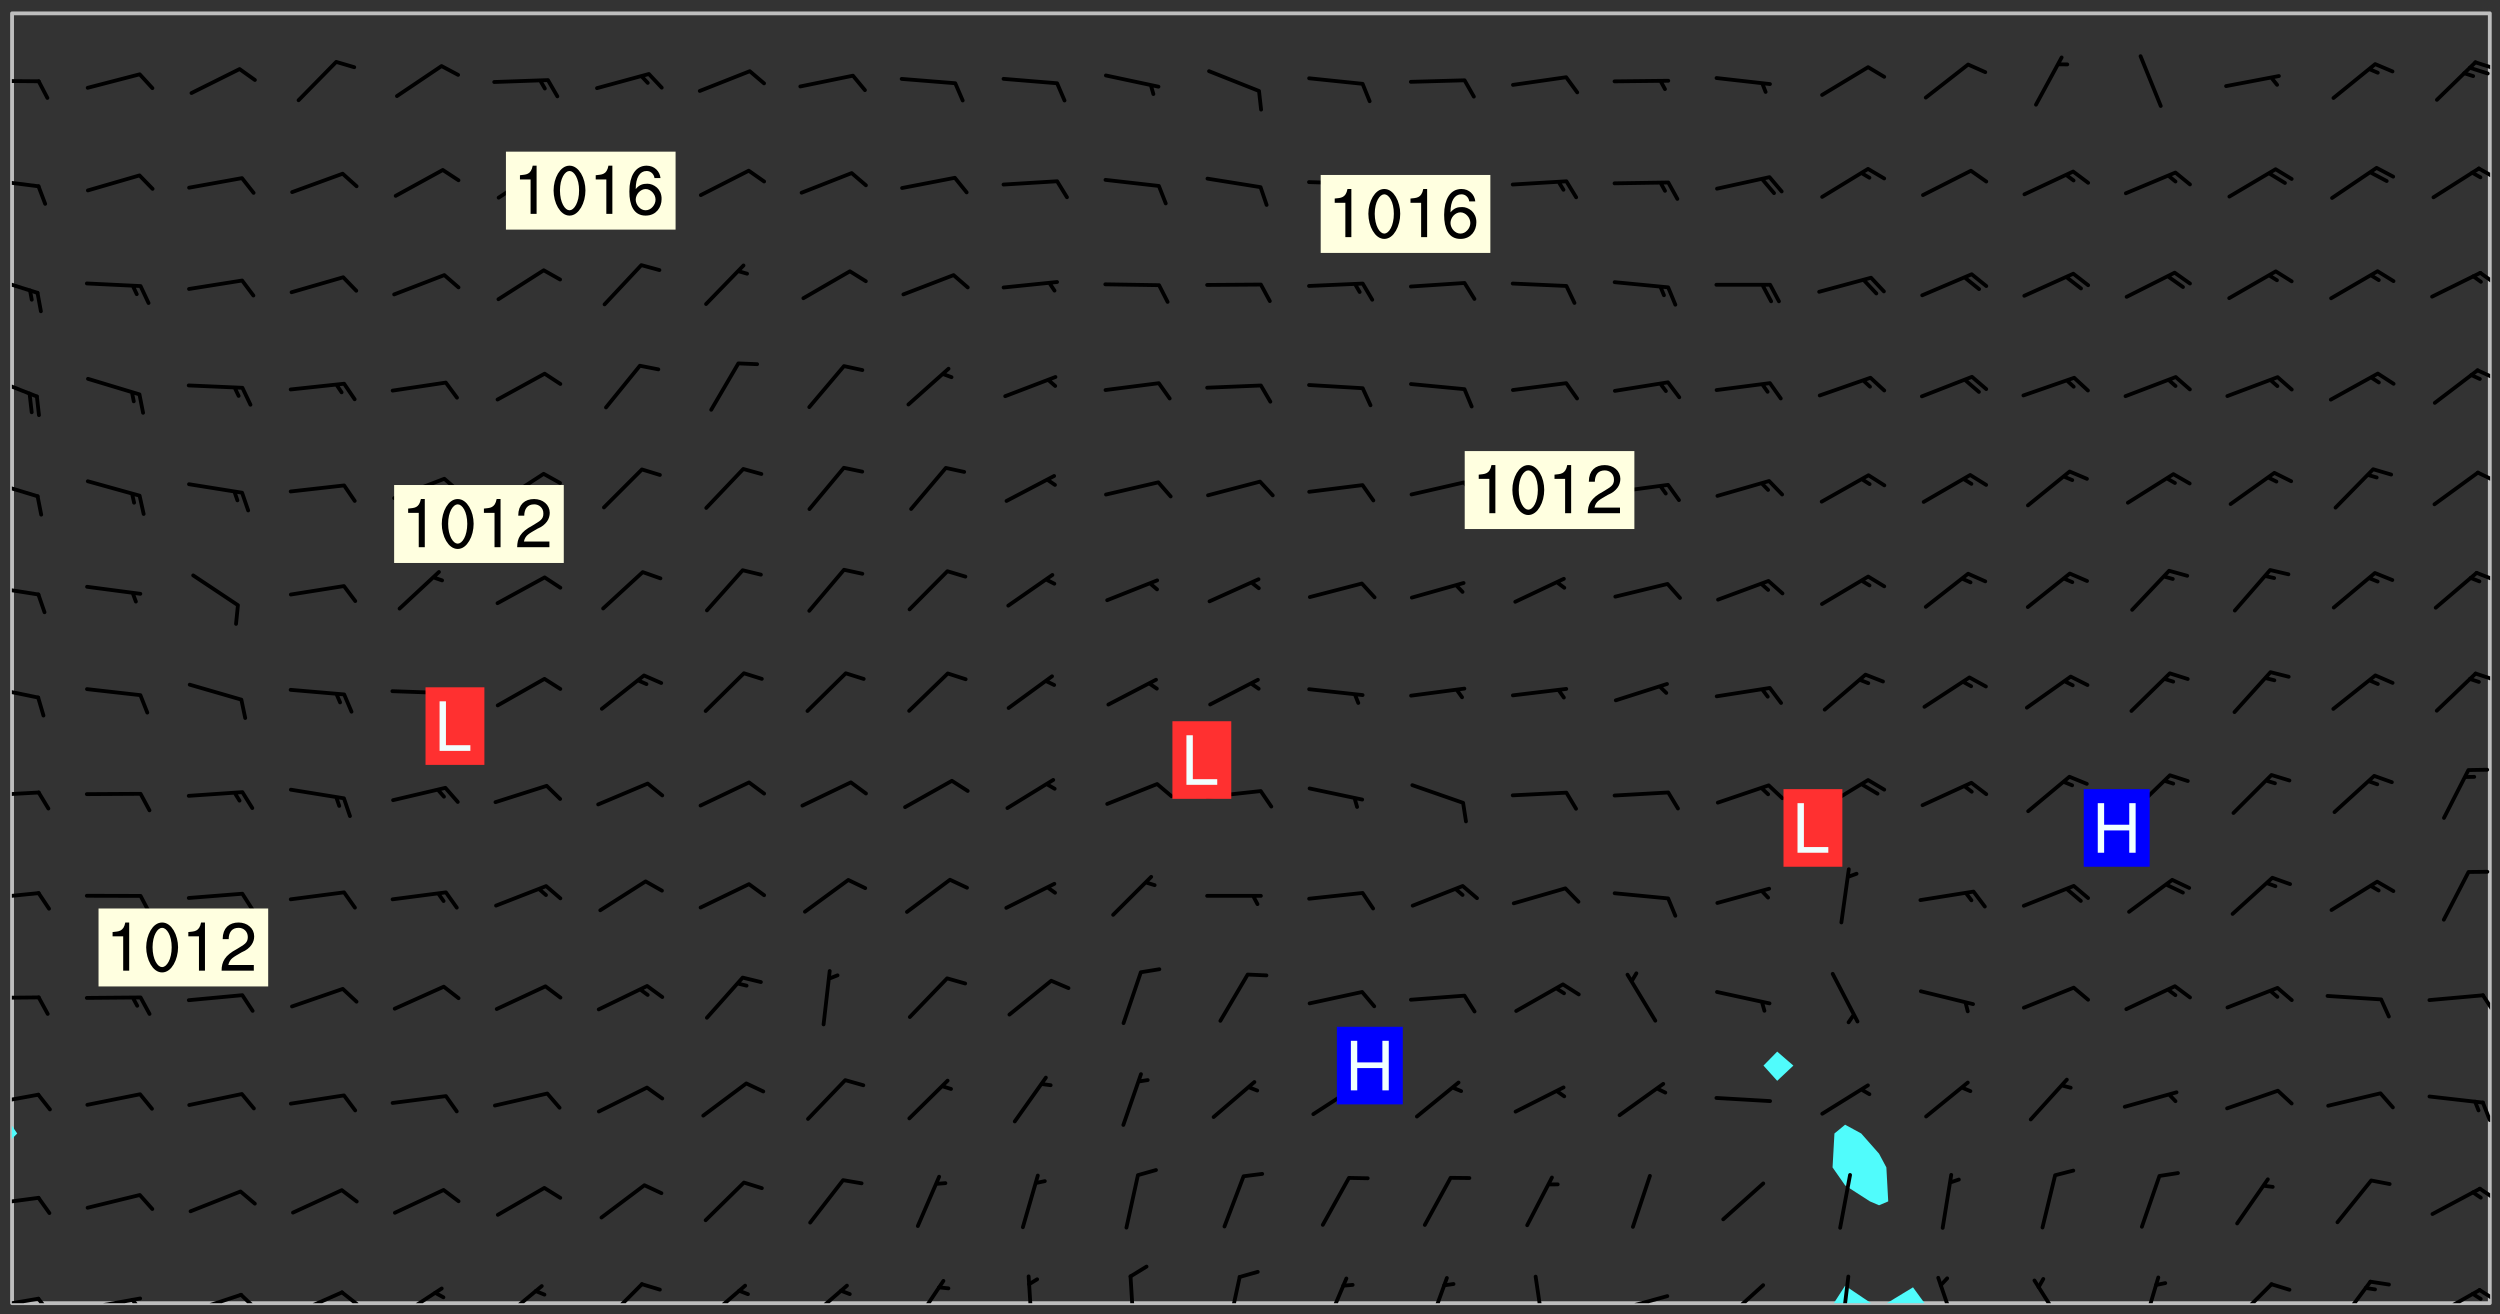 <svg xmlns="http://www.w3.org/2000/svg" role="img" xmlns:xlink="http://www.w3.org/1999/xlink" viewBox="142.45 309.95 326.84 171.84"><rect x="142.45" y="309.95" width="326.84" height="171.84" fill="#333333" stroke="none"/><defs><clipPath id="clip2"><path d="M 144 458 L 145 458 L 145 480.328 L 144 480.328 Z M 144 458"/></clipPath><clipPath id="clip3"><path d="M 144 311.672 L 145 311.672 L 145 458 L 144 458 Z M 144 311.672"/></clipPath><clipPath id="clip4"><path d="M 144 311.672 L 468 311.672 L 468 480.328 L 144 480.328 Z M 144 311.672"/></clipPath><clipPath id="clip5"><path d="M 382 478 L 388 478 L 388 480.328 L 382 480.328 Z M 382 478"/></clipPath><clipPath id="clip6"><path d="M 389 478 L 395 478 L 395 480.328 L 389 480.328 Z M 389 478"/></clipPath><clipPath id="clip7"><path d="M 467 311.672 L 468 311.672 L 468 480.328 L 467 480.328 Z M 467 311.672"/></clipPath><clipPath id="clip8"><path d="M 144 479 L 148 479 L 148 480.328 L 144 480.328 Z M 144 479"/></clipPath><clipPath id="clip9"><path d="M 147 479 L 150 479 L 150 480.328 L 147 480.328 Z M 147 479"/></clipPath><clipPath id="clip10"><path d="M 153 479 L 162 479 L 162 480.328 L 153 480.328 Z M 153 479"/></clipPath><clipPath id="clip11"><path d="M 159 479 L 161 479 L 161 480.328 L 159 480.328 Z M 159 479"/></clipPath><clipPath id="clip12"><path d="M 167 478 L 175 478 L 175 480.328 L 167 480.328 Z M 167 478"/></clipPath><clipPath id="clip13"><path d="M 173 478 L 176 478 L 176 480.328 L 173 480.328 Z M 173 478"/></clipPath><clipPath id="clip14"><path d="M 180 478 L 188 478 L 188 480.328 L 180 480.328 Z M 180 478"/></clipPath><clipPath id="clip15"><path d="M 186 478 L 190 478 L 190 480.328 L 186 480.328 Z M 186 478"/></clipPath><clipPath id="clip16"><path d="M 194 478 L 201 478 L 201 480.328 L 194 480.328 Z M 194 478"/></clipPath><clipPath id="clip17"><path d="M 207 477 L 214 477 L 214 480.328 L 207 480.328 Z M 207 477"/></clipPath><clipPath id="clip18"><path d="M 221 477 L 227 477 L 227 480.328 L 221 480.328 Z M 221 477"/></clipPath><clipPath id="clip19"><path d="M 234 477 L 241 477 L 241 480.328 L 234 480.328 Z M 234 477"/></clipPath><clipPath id="clip20"><path d="M 247 477 L 254 477 L 254 480.328 L 247 480.328 Z M 247 477"/></clipPath><clipPath id="clip21"><path d="M 261 477 L 267 477 L 267 480.328 L 261 480.328 Z M 261 477"/></clipPath><clipPath id="clip22"><path d="M 276 476 L 278 476 L 278 480.328 L 276 480.328 Z M 276 476"/></clipPath><clipPath id="clip23"><path d="M 290 476 L 291 476 L 291 480.328 L 290 480.328 Z M 290 476"/></clipPath><clipPath id="clip24"><path d="M 302 476 L 305 476 L 305 480.328 L 302 480.328 Z M 302 476"/></clipPath><clipPath id="clip25"><path d="M 315 476 L 319 476 L 319 480.328 L 315 480.328 Z M 315 476"/></clipPath><clipPath id="clip26"><path d="M 328 476 L 332 476 L 332 480.328 L 328 480.328 Z M 328 476"/></clipPath><clipPath id="clip27"><path d="M 342 476 L 345 476 L 345 480.328 L 342 480.328 Z M 342 476"/></clipPath><clipPath id="clip28"><path d="M 353 479 L 361 479 L 361 480.328 L 353 480.328 Z M 353 479"/></clipPath><clipPath id="clip29"><path d="M 367 477 L 374 477 L 374 480.328 L 367 480.328 Z M 367 477"/></clipPath><clipPath id="clip30"><path d="M 383 476 L 385 476 L 385 480.328 L 383 480.328 Z M 383 476"/></clipPath><clipPath id="clip31"><path d="M 395 476 L 399 476 L 399 480.328 L 395 480.328 Z M 395 476"/></clipPath><clipPath id="clip32"><path d="M 408 477 L 413 477 L 413 480.328 L 408 480.328 Z M 408 477"/></clipPath><clipPath id="clip33"><path d="M 422 476 L 425 476 L 425 480.328 L 422 480.328 Z M 422 476"/></clipPath><clipPath id="clip34"><path d="M 434 477 L 440 477 L 440 480.328 L 434 480.328 Z M 434 477"/></clipPath><clipPath id="clip35"><path d="M 447 477 L 453 477 L 453 480.328 L 447 480.328 Z M 447 477"/></clipPath><clipPath id="clip36"><path d="M 460 478 L 467 478 L 467 480.328 L 460 480.328 Z M 460 478"/></clipPath><clipPath id="clip37"><path d="M 466 478 L 468 478 L 468 480.328 L 466 480.328 Z M 466 478"/></clipPath><clipPath id="clip38"><path d="M 465 478 L 468 478 L 468 480.328 L 465 480.328 Z M 465 478"/></clipPath><clipPath id="clip39"><path d="M 144 466 L 148 466 L 148 468 L 144 468 Z M 144 466"/></clipPath><clipPath id="clip40"><path d="M 466 465 L 468 465 L 468 467 L 466 467 Z M 466 465"/></clipPath><clipPath id="clip41"><path d="M 144 452 L 148 452 L 148 455 L 144 455 Z M 144 452"/></clipPath><clipPath id="clip42"><path d="M 466 453 L 468 453 L 468 457 L 466 457 Z M 466 453"/></clipPath><clipPath id="clip43"><path d="M 144 440 L 148 440 L 148 441 L 144 441 Z M 144 440"/></clipPath><clipPath id="clip44"><path d="M 466 439 L 468 439 L 468 443 L 466 443 Z M 466 439"/></clipPath><clipPath id="clip45"><path d="M 144 426 L 148 426 L 148 428 L 144 428 Z M 144 426"/></clipPath><clipPath id="clip46"><path d="M 144 413 L 148 413 L 148 415 L 144 415 Z M 144 413"/></clipPath><clipPath id="clip47"><path d="M 144 399 L 148 399 L 148 402 L 144 402 Z M 144 399"/></clipPath><clipPath id="clip48"><path d="M 465 397 L 468 397 L 468 400 L 465 400 Z M 465 397"/></clipPath><clipPath id="clip49"><path d="M 144 386 L 148 386 L 148 388 L 144 388 Z M 144 386"/></clipPath><clipPath id="clip50"><path d="M 465 384 L 468 384 L 468 386 L 465 386 Z M 465 384"/></clipPath><clipPath id="clip51"><path d="M 144 372 L 148 372 L 148 376 L 144 376 Z M 144 372"/></clipPath><clipPath id="clip52"><path d="M 466 371 L 468 371 L 468 374 L 466 374 Z M 466 371"/></clipPath><clipPath id="clip53"><path d="M 144 358 L 148 358 L 148 363 L 144 363 Z M 144 358"/></clipPath><clipPath id="clip54"><path d="M 466 358 L 468 358 L 468 360 L 466 360 Z M 466 358"/></clipPath><clipPath id="clip55"><path d="M 144 345 L 148 345 L 148 349 L 144 349 Z M 144 345"/></clipPath><clipPath id="clip56"><path d="M 466 345 L 468 345 L 468 348 L 466 348 Z M 466 345"/></clipPath><clipPath id="clip57"><path d="M 144 333 L 148 333 L 148 335 L 144 335 Z M 144 333"/></clipPath><clipPath id="clip58"><path d="M 466 331 L 468 331 L 468 334 L 466 334 Z M 466 331"/></clipPath><clipPath id="clip59"><path d="M 144 320 L 148 320 L 148 321 L 144 321 Z M 144 320"/></clipPath><clipPath id="clip60"><path d="M 465 317 L 468 317 L 468 320 L 465 320 Z M 465 317"/></clipPath><g id="surface864" clip-path="url(#clip1)"><path fill="#fff" fill-opacity="0" fill-rule="evenodd" d="M 0 0 L 1000 0 L 1000 1000 L 0 1000 Z M 0 0"/><path fill="#d3d3d3" fill-opacity="0" fill-rule="evenodd" d="M162.152 355.867L161.918 356.16 161.977 356.395 162.094 356.566 162.27 356.801 162.562 357.148 162.676 357.207 162.793 357.035 162.852 356.801 163.027 356.625 163.492 356.449 164.191 356.449 164.426 356.742 164.715 357.559 164.773 357.734 164.949 357.965 165.301 358.199 166 358.898 166.172 359.074 166.406 359.422 166.641 359.832 166.93 360.414 167.34 360.879 167.57 361.113 167.805 361.289 167.922 361.52 168.098 361.812 168.27 362.977 168.27 363.211 168.328 363.5 168.387 363.617 168.504 363.734 168.852 364.145 168.969 364.316 169.145 364.492 169.32 364.727 169.438 364.898 169.609 365.25 169.668 365.484 169.902 365.891 170.137 365.832 169.961 366.008 169.902 366.938 169.32 366.938 169.086 366.824 168.738 366.938 168.621 367.055 168.562 367.348 168.504 367.523 168.387 367.695 167.922 367.988 167.863 368.223 167.805 368.336 167.805 368.98 167.863 369.152 167.863 369.562 167.922 369.621 167.922 370.027 167.98 370.434 168.098 370.609 168.156 370.668 168.387 371.309 168.328 371.602 168.328 372.301 168.27 372.883 168.27 373.117 168.211 373.348 168.156 373.699 168.156 375.621 168.211 375.738 168.637 375.738 168.27 375.855 168.246 376.207 169.137 377.375 170.879 377.914 172.219 378.273 172.219 378.812 172.309 379.621 172.844 380.336 174.363 380.605 175.254 380.52 175.344 381.684 175.879 381.863 177.039 381.684 179.094 380.699 180.254 380.336 182.133 380.16 183.828 379.98 183.648 380.699 182.133 380.785 180.883 380.875 180.078 381.145 179.004 381.953 179.273 382.672 179.809 383.57 179.629 384.195 179.363 385.004 179.629 386.082 180.254 386.98 181.059 387.16 182.309 386.98 182.043 387.703 182.141 388.207 182.195 388.5 182.195 388.672 182.254 388.965 182.254 389.371 182.43 389.488 182.781 389.605 183.188 389.605 183.48 389.43 183.594 389.312 183.652 389.195 183.77 388.965 183.828 388.789 184.18 388.324 184.41 388.148 184.586 388.09 184.762 388.148 184.82 388.324 184.938 389.312 184.992 389.781 185.051 389.953 185.168 390.188 185.344 390.246 186.16 390.305 186.449 390.305 186.566 390.539 186.625 390.945 186.684 391.297 186.684 392.402 186.801 392.695 186.918 393.043 187.207 393.742 187.383 394.094 187.965 394.848 188.316 395.023 188.488 395.082 188.957 395.316 189.598 395.781 189.945 396.016 190.238 396.191 190.531 396.246 190.762 396.309 191.578 396.656 191.871 396.832 191.984 397.004 192.336 397.355 192.453 397.531 192.977 398.172 192.977 398.461 193.035 398.812 193.035 399.16 193.094 399.512 193.152 399.801 193.27 399.859 193.441 399.918 193.617 399.918 194.199 400.152 194.375 400.27 194.551 400.559 194.727 400.793 194.84 401.027 195.133 401.258 195.25 401.375 195.25 401.785 195.309 401.84 195.598 402.074 195.832 402.191 195.891 402.309 196.008 402.48 196.066 402.598 196.297 402.832 196.355 403.008 196.59 403.066 196.707 403.125 196.59 403.238 196.531 403.355 196.531 403.473 196.414 403.766 196.297 404.055 196.297 404.637 196.473 404.754 196.59 404.812 196.648 404.93 196.766 405.047 196.879 405.105 197.055 405.453 197.113 405.805 197.172 406.211 197.172 406.387 197.113 406.562 196.996 407.262 196.996 407.434 197.113 407.609 197.406 407.902 197.812 407.902 197.988 408.02 198.105 408.191 198.223 408.484 198.223 408.719 197.695 408.719 197.465 408.484 197.23 408.484 197.055 408.543 196.996 409.242 197.055 409.59 197.172 409.766 197.348 410.176 197.465 410.406 197.754 410.875 197.93 410.93 198.453 410.93 198.688 410.988 199.445 411.629 199.504 411.922 199.504 412.156 199.562 412.215 199.793 412.562 199.793 412.914 199.676 413.086 199.676 413.379 199.969 413.668 200.262 413.844 200.434 413.902 200.727 414.078 201.02 414.195 201.602 414.602 201.891 414.836 202.184 415.012 202.402 415.172 202.418 415.184 202.648 415.359 203.289 415.883 203.465 416.117 203.582 416.293 203.758 416.469 203.871 416.641 203.871 417.281 203.988 417.457 204.457 417.574 205.039 417.691 205.273 417.75 205.504 417.863 205.797 417.98 205.91 418.039 206.496 418.391 206.785 418.562 206.961 418.625 207.137 418.68 207.312 418.738 208.012 419.09 208.301 419.266 208.535 419.32 208.824 419.496 209.059 419.613 209.699 420.02 209.992 420.137 210.164 420.195 210.398 420.254 210.809 420.312 211.039 420.371 211.273 420.488 211.332 420.66 210.922 420.836 211.391 420.895 211.449 421.188 211.562 421.422 211.738 421.477 211.973 421.535 212.148 421.594 212.555 421.711 213.195 421.945 213.312 422.117 213.371 422.352 213.371 422.527 213.312 422.645 213.254 423.051 213.488 423.285 213.605 423.344 213.953 423.461 214.594 423.691 214.77 423.809 215.059 423.926 215.234 424.102 215.469 424.566 216.051 425.672 216.227 425.848 216.574 426.023 216.75 426.141 217.102 426.258 218.148 426.781 218.383 426.84 218.848 426.953 219.141 427.012 219.605 427.188 220.363 427.77 220.598 428.004 220.945 428.469 221.121 428.645 221.41 428.879 222.227 429.578 222.52 429.754 222.809 430.043 223.102 430.219 223.395 430.508 224.09 431.148 224.266 431.324 224.559 431.559 224.848 431.793 225.316 432.082 225.957 432.664 226.305 432.898 226.539 433.191 226.887 433.539 227.238 434.004 228.172 434.996 228.52 435.402 228.637 435.578 228.871 435.637 228.984 435.754 229.629 435.93 229.859 436.043 230.094 436.102 230.387 436.277 230.617 436.395 231.551 437.094 231.957 437.5 232.191 437.676 232.598 437.852 232.832 437.969 233.648 438.316 233.996 438.551 234.23 438.668 234.523 438.957 234.754 439.074 235.512 439.426 235.863 439.598 236.094 439.656 236.387 439.773 236.621 439.832 237.492 440.008 238.309 440.008 238.777 440.238 238.949 440.297 239.824 440.996 240.289 441.113 240.582 441.172 240.758 441.23 240.988 441.289 241.457 441.348 241.805 441.406 242.156 441.465 242.562 441.523 242.855 441.523 243.027 441.582 243.027 441.812 243.203 441.988 243.496 441.988 243.844 442.047 244.195 442.105 244.895 442.223 245.535 442.223 246 441.988 246.293 441.812 246.465 441.695 246.875 441.523 247.164 441.348 248.098 440.883 248.566 440.59 249.09 440.297 249.555 440.125 250.02 439.949 251.07 439.484 251.359 439.367 251.77 439.25 252.059 439.133 252.586 438.957 254.102 438.258 254.684 437.91 254.973 437.852 255.266 437.793 255.613 437.676 256.488 437.445 256.84 437.328 256.953 437.328 257.188 437.27 258.062 437.035 258.297 436.977 259.109 436.977 259.461 436.918 260.277 436.801 260.449 436.742 260.801 436.688 261.094 436.629 261.324 436.57 262.141 436.395 262.316 436.336 262.664 436.336 262.898 436.277 263.363 436.16 264.121 435.988 264.355 435.93 264.703 435.93 265.113 435.812 265.402 435.754 266.688 435.695 266.977 435.695 267.387 435.637 267.617 435.578 267.793 435.578 268.668 435.461 269.074 435.461 269.484 435.344 269.832 435.344 270.184 435.23 271.055 435.172 272.805 435.172 273.852 435.461 274.262 435.578 274.551 435.695 274.902 435.812 275.191 435.93 276.242 436.102 276.531 436.16 276.824 436.16 277.117 436.219 277.289 436.277 277.699 436.336 277.871 436.395 277.988 436.453 278.105 436.453 278.223 436.512 278.574 436.57 278.688 436.57 279.098 436.637 281.02 437.031 282.945 437.426 284.465 437.875 286.16 438.594 288.305 439.398 289.91 438.68 291.34 437.875 292.5 436.797 293.75 436.348 296.785 435.629 298.66 435.27 300.805 433.922 303.039 432.668 305.539 431.41 307.234 430.961 309.02 430.781 310.18 430.512 310.805 431.051 312.145 430.781 312.859 429.793 313.844 428.449 314.289 428.27 315.094 427.91 316.969 427.371 318.754 426.922 320.004 426.652 321.164 426.562 322.863 426.473 324.824 426.203 326.074 426.113 326.613 426.113 327.238 426.023 328.129 426.023 330.273 425.844 332.684 425.664 335.273 425.574 336.969 425.754 338.578 425.844 340.008 426.203 341.168 426.922 343.043 427.91 344.203 429.438 344.469 430.152 345.098 430.242 345.453 431.141 345.988 431.68 346.523 433.207 347.598 433.566 348.133 433.566 347.328 434.102 347.418 435.809 348.133 438.504 349.023 439.309 349.918 440.297 350.633 441.555 352.418 442.094 353.938 441.914 354.293 443.258 355.902 442.453 356.883 441.914 357.152 442.184 357.469 441.969 357.688 441.824 358.488 442.273 358.938 441.914 359.293 441.914 359.828 441.645 360.367 440.926 360.902 440.656 361.527 439.668 362.688 440.117 363.527 440.488 364.922 441.105 366.617 440.926 368.223 440.926 370.008 441.016 370.188 439.309 370.723 437.965 371.527 438.234 372.02 439.082 372.422 439.488 372.332 440.027 372.332 440.387 373.047 440.836 373.758 440.566 375.188 440.566 375.547 441.555 375.992 442.812 376.707 444.156 377.957 444.785 379.652 445.414 380.367 445.234 380.547 444.695 381.527 444.605 381.977 444.965 382.062 446.223 381.797 446.852 381.262 447.031 381.262 447.57 381.977 448.555 382.242 449.094 383.227 450.082 384.027 451.16 383.762 451.52 383.672 452.418 383.047 454.75 382.691 456.816 382.602 458.609 382.422 459.328 382.332 459.867 382.332 461.305 381.352 463.188 380.992 464.895 380.457 465.793 379.652 466.961 379.387 467.5 381.441 468.754 381.527 469.113 381.172 469.652 381.082 469.473 381.082 470.281 381.172 471.719 380.727 472.434 379.652 472.527 379.387 473.242 379.922 474.141 380.727 474.859 381.887 475.668 383.227 475.938 383.672 476.297 383.316 476.746 381.527 476.656 380.277 476.207 379.562 475.488 378.938 475.398 378.762 478.988 378.574 480.297 467.934 480.297 467.934 311.703 412.664 311.703 412.664 360.785 413.426 360.91 416.715 361.453 418.738 364.289 418.738 367.043 421.09 367.375 423.438 367.707 427.488 367.707 426.109 371.867 424.086 372.574 422.062 373.277 421.52 373.621 418.926 375.238 418.738 375.355 416.715 373.277 415.984 370.535 413.312 368.457 411.938 364.957 411.871 364.875 409.914 362.203 412.664 360.785 412.664 311.703 294.422 311.703 294.422 403.117 294.539 403.148 294.672 403.16 294.746 403.234 294.852 403.281 294.941 403.34 295.027 403.398 295.117 403.457 295.414 403.754 295.473 403.844 295.504 403.961 295.531 404.078 295.547 404.215 295.516 404.332 295.457 404.422 295.398 404.508 295.355 404.613 295.309 404.715 295.281 404.836 295.281 404.98 295.457 405.25 295.605 405.398 295.68 405.484 295.754 405.559 295.797 405.664 295.859 405.754 295.918 405.84 295.961 405.945 296.02 406.035 296.066 406.137 296.109 406.242 296.168 406.328 296.285 406.508 296.359 406.582 296.422 406.668 296.48 406.758 296.523 406.863 296.582 406.953 296.641 407.039 296.703 407.129 296.762 407.219 296.805 407.32 296.922 407.5 296.996 407.574 297.055 407.66 297.129 407.734 297.219 407.793 297.324 407.84 297.473 407.84 297.605 407.824 297.738 407.84 297.84 407.793 297.914 407.719 297.961 407.617 297.945 407.484 297.945 407.336 297.898 407.23 297.871 407.113 297.824 407.012 297.797 406.891 297.754 406.789 297.691 406.699 297.648 406.598 297.605 406.492 297.574 406.375 297.559 406.242 297.547 406.105 297.633 406.047 297.691 405.961 297.812 405.93 297.855 406.035 297.871 406.168 297.871 406.285 297.93 406.387 297.988 406.477 298.078 406.535 298.227 406.684 298.285 406.773 298.328 406.879 298.316 406.98 298.402 407.039 298.508 407.086 298.594 407.145 298.684 407.203 298.758 407.277 298.641 407.305 298.535 407.352 298.449 407.41 298.375 407.484 298.316 407.574 298.254 407.66 298.227 407.781 298.18 407.883 298.137 407.988 298.105 408.105 298.094 408.238 298.078 408.371 298.078 408.52 298.105 408.637 298.152 408.742 298.195 408.844 298.254 408.934 298.328 409.008 298.418 409.066 298.492 409.141 298.582 409.199 298.641 409.289 298.684 409.395 298.73 409.496 298.848 409.527 298.98 409.543 299.129 409.543 299.246 409.512 299.352 409.555 299.395 409.66 299.441 409.762 299.469 409.883 299.5 410 299.527 410.117 299.559 410.238 299.586 410.355 299.691 410.398 299.793 410.445 299.926 410.43 300.074 410.578 300.137 410.664 300.211 410.738 300.281 410.812 300.371 410.875 300.477 410.918 300.578 410.961 300.695 410.992 300.832 411.008 300.949 410.977 301.023 410.902 301.051 410.785 301.039 410.652 301.008 410.531 300.98 410.414 301.023 410.309 301.141 410.309 301.23 410.371 301.348 410.398 301.496 410.398 301.629 410.414 301.777 410.414 301.91 410.43 302.043 410.414 302.191 410.414 302.324 410.398 302.457 410.387 302.594 410.398 302.711 410.371 302.844 410.355 303.035 410.297 302.977 410.473 302.961 410.605 302.934 410.727 302.918 410.859 302.859 410.945 302.727 410.961 302.621 411.008 302.516 411.051 302.398 411.082 302.281 411.109 302.016 411.141 301.867 411.141 301.734 411.156 301.66 411.23 301.719 411.316 301.867 411.465 301.984 411.645 302.059 411.715 302.148 411.777 302.238 411.836 302.324 411.895 302.414 411.953 302.516 411.996 302.621 412.059 302.727 412.102 302.812 412.16 302.918 412.207 303.02 412.25 303.199 412.367 303.258 412.457 303.215 412.559 303.168 412.664 303.184 412.797 303.406 413.02 303.465 413.109 303.508 413.211 303.539 413.332 303.582 413.434 303.598 413.566 303.629 413.684 303.641 413.82 303.672 413.938 303.82 414.086 303.922 414.129 304.027 414.172 304.145 414.203 304.277 414.219 304.414 414.234 304.531 414.234 304.648 414.203 304.738 414.145 304.781 414.039 304.828 413.938 304.871 413.832 304.902 413.715 304.914 413.582 304.914 413.434 304.902 413.301 304.887 413.168 304.855 413.051 304.812 412.945 304.766 412.84 304.723 412.738 304.68 412.633 304.664 412.5 304.68 412.367 304.707 412.25 304.738 412.133 304.766 412.012 304.812 411.91 304.902 411.852 304.988 411.789 305.062 411.715 305.152 411.656 305.375 411.434 305.434 411.348 305.508 411.273 305.625 411.094 305.684 411.008 305.684 410.859 305.609 410.785 305.508 410.738 305.402 410.695 305.301 410.652 305.242 410.562 305.195 410.457 305.168 410.34 305.258 410.281 305.375 410.25 305.477 410.207 305.656 410.09 305.805 409.941 305.816 409.809 305.805 409.703 305.715 409.645 305.582 409.66 305.434 409.66 305.301 409.676 305.168 409.66 305.047 409.629 304.961 409.57 304.887 409.496 304.828 409.406 304.766 409.32 304.648 409.141 304.59 409.055 304.621 408.934 304.707 408.875 304.828 408.844 304.887 408.758 304.887 408.637 304.855 408.52 304.797 408.43 304.738 408.344 304.691 408.238 304.664 408.121 304.648 407.988 304.707 407.898 304.781 407.824 304.871 407.766 304.988 407.586 305.062 407.512 305.121 407.426 305.27 407.277 305.391 407.246 305.523 407.23 305.656 407.246 305.73 407.32 305.773 407.426 305.789 407.559 305.758 407.676 305.641 407.707 305.508 407.719 305.359 407.867 305.316 407.973 305.27 408.074 305.242 408.195 305.211 408.312 305.211 408.461 305.242 408.578 305.285 408.684 305.344 408.773 305.418 408.844 305.492 408.918 305.609 408.949 305.73 408.977 305.848 408.949 305.98 408.934 306.098 408.934 306.188 408.992 306.262 409.066 306.309 409.172 306.367 409.258 306.469 409.305 306.602 409.32 306.707 409.363 306.793 409.422 306.781 409.527 306.707 409.602 306.527 409.719 306.469 409.809 306.379 409.867 306.309 409.941 306.234 410.016 306.172 410.105 306.145 410.223 306.129 410.355 306.145 410.488 306.129 410.621 306.129 410.77 306.145 410.902 306.172 411.02 306.203 411.141 306.277 411.215 306.367 411.273 306.453 411.332 306.543 411.391 306.66 411.422 306.66 411.508 306.559 411.555 306.469 411.613 306.203 411.645 306.086 411.672 305.938 411.672 305.832 411.715 305.73 411.762 305.672 411.852 305.609 412.086 305.598 412.219 305.566 412.34 305.551 412.473 305.551 412.766 305.539 412.898 305.551 413.035 305.566 413.168 305.699 413.184 305.832 413.195 305.953 413.227 306.039 413.285 306.113 413.359 306.16 413.465 306.203 413.566 306.219 413.699 306.219 414.145 306.203 414.277 306.203 414.723 306.234 414.988 306.262 415.105 306.277 415.238 306.309 415.355 306.395 415.566 306.426 415.832 306.426 415.98 306.395 416.098 306.367 416.215 306.336 416.336 306.309 416.453 306.277 416.57 306.246 416.691 306.234 416.824 306.219 416.957 306.309 417.016 306.426 416.984 306.527 417 306.574 417.105 306.543 417.371 306.543 417.812 306.5 417.918 306.453 418.023 306.41 418.125 306.367 418.23 306.309 418.316 306.277 418.438 306.234 418.555 306.203 418.672 306.188 418.805 306.203 418.938 306.262 419.027 306.367 419.074 306.453 419.133 306.512 419.219 306.5 419.355 306.469 419.473 306.426 419.574 306.426 420.02 306.41 420.152 306.41 420.301 306.379 420.418 306.336 420.523 306.309 420.641 306.262 420.746 306.219 420.848 306.188 420.969 306.16 421.086 306.129 421.219 306.098 421.336 306.07 421.453 306.027 421.559 305.996 421.676 305.965 421.797 305.953 421.93 305.938 422.062 305.938 422.359 305.965 422.477 305.965 422.625 306.012 423.023 306.039 423.141 306.098 423.23 306.219 423.262 306.367 423.262 306.5 423.246 306.559 423.336 306.559 423.453 306.5 423.543 306.41 423.602 306.309 423.645 306.203 423.691 306.113 423.75 306.027 423.809 305.891 423.824 305.773 423.793 305.641 423.777 305.539 423.824 305.477 423.91 305.465 424.047 305.449 424.18 305.418 424.297 305.391 424.414 305.375 424.547 305.344 424.668 305.344 424.965 305.359 425.098 305.391 425.215 305.391 425.363 305.402 425.496 305.402 425.645 305.375 425.762 305.328 425.863 305.301 425.984 305.27 426.102 305.211 426.191 305.137 426.266 305.035 426.309 304.93 426.355 304.812 426.383 304.691 426.414 304.59 426.367 304.648 426.281 304.754 426.234 304.781 426.117 304.812 426 304.84 425.879 304.871 425.762 304.871 425.613 304.887 425.48 304.855 425.363 304.812 425.258 304.707 425.273 304.633 425.348 304.531 425.391 304.441 425.453 304.367 425.527 304.324 425.629 304.309 425.762 304.277 425.879 304.25 426 304.219 426.117 304.191 426.234 304.16 426.355 304.133 426.473 304.102 426.59 304.059 426.695 303.969 426.754 303.879 426.754 303.762 426.723 303.73 426.637 303.746 426.5 303.715 426.383 303.715 426.234 303.703 426.102 303.703 425.953 303.641 425.719 303.613 425.598 303.57 425.496 303.523 425.391 303.465 425.305 303.406 425.215 303.363 425.109 303.301 425.023 303.152 424.875 303.082 424.801 302.977 424.754 302.871 424.711 302.77 424.668 302.473 424.371 302.383 424.297 302.297 424.238 302.191 424.195 302.102 424.133 302.016 424.074 301.91 424.031 301.82 423.973 301.734 423.91 301.66 423.84 301.555 423.793 301.469 423.734 301.363 423.691 301.273 423.629 301.172 423.586 301.066 423.543 300.98 423.484 300.875 423.438 300.77 423.395 300.668 423.348 300.578 423.289 300.477 423.246 300.371 423.203 300.281 423.141 300.164 423.113 300.031 423.098 299.898 423.113 299.75 423.113 299.617 423.129 299.5 423.098 299.41 423.039 299.336 422.965 299.246 422.906 299.145 422.859 298.996 422.859 298.875 422.832 298.773 422.789 298.699 422.715 298.582 422.535 298.492 422.477 298.391 422.434 298.301 422.371 298.195 422.328 298.105 422.27 298.02 422.211 297.914 422.164 297.855 422.078 297.797 421.988 297.754 421.883 297.707 421.781 297.633 421.707 297.547 421.648 297.473 421.574 297.383 421.516 297.16 421.293 297.117 421.188 297.086 420.922 297.191 420.879 297.336 420.879 297.441 420.922 297.516 420.996 297.605 421.055 297.691 421.113 297.797 421.16 297.887 421.219 298.035 421.367 298.105 421.441 298.254 421.59 298.316 421.676 298.391 421.75 298.477 421.809 298.551 421.883 298.641 421.945 298.73 422.004 298.816 422.062 299.086 422.238 299.188 422.285 299.293 422.328 299.395 422.371 299.441 422.297 299.5 422.211 299.574 422.137 299.645 422.062 299.75 422.105 299.824 422.18 299.883 422.27 299.926 422.371 299.973 422.477 300.016 422.582 300.137 422.609 300.254 422.582 300.328 422.492 300.371 422.387 300.43 422.297 300.504 422.223 300.609 422.18 300.727 422.152 300.859 422.164 300.949 422.223 301.098 422.371 301.156 422.461 301.199 422.566 301.246 422.668 301.289 422.773 301.332 422.875 301.438 422.922 301.543 422.965 301.676 422.98 301.762 422.922 301.82 422.832 301.895 422.758 302 422.715 302.117 422.742 302.223 422.789 302.324 422.832 302.43 422.875 302.531 422.922 302.711 423.039 302.711 423.156 302.695 423.289 302.711 423.422 302.727 423.559 302.785 423.645 302.887 423.691 303.008 423.719 303.125 423.75 303.273 423.75 303.391 423.719 303.449 423.629 303.629 423.512 303.688 423.422 303.762 423.348 303.82 423.262 303.938 423.082 304.117 422.965 304.234 422.996 304.324 423.055 304.367 423.129 304.352 423.262 304.352 423.379 304.441 423.438 304.59 423.438 304.723 423.422 304.855 423.41 305.121 423.379 305.227 423.336 305.344 423.305 305.465 423.277 305.539 423.203 305.609 423.129 305.672 423.039 305.656 422.934 305.609 422.832 305.508 422.789 305.402 422.773 305.285 422.801 305.02 422.832 304.871 422.832 304.797 422.758 304.707 422.699 304.59 422.668 304.473 422.641 304.34 422.625 304.191 422.625 304.059 422.641 303.762 422.641 303.656 422.594 303.508 422.445 303.465 422.344 303.406 422.254 303.629 422.031 303.715 421.973 303.82 421.93 303.938 421.898 304.07 421.883 304.203 421.898 304.34 421.914 304.441 421.957 304.574 421.945 304.664 421.883 304.766 421.84 304.828 421.75 304.781 421.648 304.691 421.59 304.574 421.559 304.473 421.516 304.414 421.426 304.352 421.336 304.352 421.219 304.367 421.086 304.473 421.039 304.547 420.969 304.547 420.848 304.457 420.789 304.426 420.672 304.516 420.613 304.59 420.539 304.633 420.434 304.691 420.344 304.738 420.242 304.754 420.109 304.754 419.961 304.707 419.855 304.664 419.754 304.574 419.695 304.441 419.68 304.34 419.637 304.203 419.621 304.086 419.59 303.641 419.59 303.508 419.574 303.375 419.562 303.242 419.547 303.125 419.516 302.977 419.516 302.844 419.5 302.711 419.488 302.445 419.457 302.324 419.414 302.238 419.355 302.164 419.281 302.164 419.133 302.176 419 302.281 418.953 302.383 418.91 302.516 418.895 302.668 418.895 302.801 418.879 303.094 418.879 303.215 418.91 303.316 418.953 303.406 419.012 303.641 419.074 303.762 419.027 303.852 418.969 303.953 418.926 304.086 418.91 304.191 418.953 304.293 419 304.426 419.012 304.547 418.984 304.691 418.984 304.812 418.953 304.93 418.926 305.035 418.879 305.109 418.805 305.195 418.746 305.344 418.598 305.402 418.512 305.449 418.406 305.477 418.289 305.492 418.184 305.391 418.141 305.301 418.082 305.184 418.051 305.078 418.008 304.988 417.945 304.914 417.859 304.84 417.785 304.738 417.742 304.633 417.695 304.531 417.652 304.473 417.562 304.426 417.461 304.34 417.25 304.277 417.164 304.219 417.074 304.145 417 304.059 416.941 303.789 416.941 303.672 416.973 303.582 417.031 303.48 417.074 303.348 417.09 303.242 417.074 303.215 416.957 303.152 416.867 303.035 416.836 302.934 416.793 302.785 416.645 302.754 416.527 302.738 416.422 302.812 416.348 302.992 416.23 303.109 416.203 303.227 416.172 303.363 416.188 303.465 416.23 303.57 416.273 303.672 416.32 303.777 416.363 303.895 416.395 304.027 416.41 304.145 416.438 304.277 416.453 304.383 416.438 304.473 416.379 304.398 416.305 304.293 416.262 304.219 416.188 304.145 416.098 303.996 415.949 303.91 415.891 303.82 415.832 303.746 415.758 303.656 415.699 303.555 415.652 303.434 415.625 303.332 415.578 303.227 415.535 303.109 415.504 303.008 415.461 302.887 415.43 302.738 415.43 302.621 415.461 302.516 415.504 302.43 415.566 302.25 415.684 302.164 415.742 302.074 415.801 301.969 415.848 301.883 415.906 301.777 415.949 301.676 415.992 301.57 416.039 301.496 416.113 301.438 416.203 301.379 416.289 301.332 416.395 301.273 416.48 301.199 416.555 301.066 416.543 300.949 416.512 300.832 416.512 300.758 416.586 300.668 416.645 300.594 416.719 300.504 416.777 300.418 416.836 300.312 416.883 300.211 416.926 300.074 416.941 299.973 416.898 299.824 416.75 299.719 416.703 299.633 416.703 299.527 416.75 299.426 416.793 299.305 416.824 299.188 416.793 299.113 416.719 299.113 416.602 299.145 416.48 299.219 416.41 299.277 416.32 299.352 416.246 299.469 416.215 299.574 416.172 299.867 416.172 300 416.156 300.137 416.141 300.238 416.098 300.328 416.039 300.43 415.992 300.52 415.934 300.652 415.922 300.742 415.98 300.875 415.992 300.965 415.934 301.051 415.875 301.156 415.832 301.246 415.773 301.332 415.711 301.422 415.652 301.57 415.504 301.629 415.418 301.688 415.328 301.793 415.285 301.926 415.27 302.043 415.297 302.164 415.328 302.223 415.27 302.281 415.18 302.312 414.914 302.34 414.797 302.445 414.809 302.578 414.824 302.68 414.781 302.77 414.723 302.828 414.633 302.902 414.559 302.961 414.469 303.008 414.367 303.02 414.234 303.008 414.102 302.961 413.996 302.812 413.848 302.754 413.758 302.695 413.672 302.652 413.566 302.652 413.121 302.668 412.988 302.668 412.84 302.68 412.707 302.621 412.648 302.531 412.707 302.43 412.664 302.25 412.547 302.164 412.488 302.102 412.398 302.043 412.309 301.969 412.234 301.883 412.176 301.762 412.207 301.66 412.219 301.555 412.266 301.469 412.324 301.363 412.367 301.215 412.516 301.125 412.574 301.039 412.633 300.949 412.695 300.844 412.738 300.711 412.754 300.711 412.633 300.816 412.59 300.934 412.559 301.008 412.488 301.051 412.383 301.051 412.234 301.023 412.117 300.875 411.969 300.742 411.953 300.594 411.953 300.477 411.984 300.371 412.027 300.27 412.07 300.18 412.133 300.062 412.16 299.988 412.086 300 411.953 299.957 411.852 299.914 411.746 299.824 411.688 299.707 411.715 299.586 411.746 299.469 411.777 299.367 411.82 299.246 411.852 299.145 411.895 299.039 411.938 298.949 411.996 298.848 412.012 298.848 411.895 298.863 411.762 298.805 411.672 298.73 411.715 298.582 411.863 298.523 411.953 298.449 412.027 298.402 412.133 298.359 412.234 298.285 412.309 298.227 412.398 298.152 412.473 298.094 412.559 298.02 412.633 297.93 412.695 297.855 412.766 297.781 412.84 297.68 412.855 297.547 412.871 297.441 412.828 297.441 412.707 297.59 412.559 297.633 412.457 297.691 412.367 297.738 412.266 297.781 412.16 297.84 412.07 297.871 411.953 297.914 411.852 297.945 411.73 297.973 411.613 298.02 411.508 298.062 411.406 298.105 411.301 298.18 411.23 298.27 411.168 298.359 411.109 298.461 411.066 298.758 411.066 299.023 411.035 299.129 410.992 299.055 410.918 298.938 410.887 298.832 410.844 298.742 410.785 298.641 410.738 298.551 410.68 298.449 410.637 298.344 410.594 298.254 410.531 298.168 410.473 298.062 410.43 297.961 410.387 297.84 410.355 297.723 410.324 297.621 410.281 297.5 410.25 297.398 410.207 297.309 410.148 297.266 410.043 297.25 409.91 297.352 409.867 297.484 409.852 297.621 409.867 297.754 409.852 297.855 409.809 297.914 409.719 297.93 409.613 297.84 409.555 297.766 409.48 297.664 409.438 297.574 409.379 297.426 409.23 297.383 409.125 297.367 408.992 297.367 408.699 297.309 408.609 297.219 408.551 297.145 408.477 297.102 408.371 297.07 408.254 297.012 408.164 296.938 408.09 296.82 408.062 296.746 407.988 296.656 407.93 296.566 407.867 296.48 407.809 296.406 407.734 296.348 407.648 296.301 407.543 296.215 407.484 296.066 407.336 295.871 407.277 295.738 407.293 295.637 407.336 295.562 407.41 295.516 407.512 295.473 407.617 295.414 407.707 295.355 407.793 295.059 408.09 294.969 408.148 294.883 408.148 294.82 408.062 294.777 407.957 294.809 407.84 294.867 407.75 294.895 407.633 294.883 407.5 294.793 407.438 294.688 407.484 294.57 407.512 294.453 407.543 294.184 407.719 294.082 407.766 293.965 407.793 293.859 407.84 293.77 407.898 293.668 407.941 293.609 407.855 293.562 407.75 293.578 407.617 293.625 407.512 293.695 407.438 293.77 407.367 293.828 407.277 293.828 407.129 293.785 407.023 293.547 407.023 293.445 407.07 293.414 407.188 293.387 407.305 293.355 407.426 293.281 407.469 293.148 407.484 293.074 407.438 293.031 407.336 292.988 407.23 292.941 407.129 292.898 407.023 292.777 407.055 292.676 407.098 292.543 407.113 292.426 407.145 292.32 407.188 292.23 407.246 292.129 407.293 292.008 407.32 291.875 407.336 291.773 407.293 291.715 407.203 291.668 407.098 291.625 406.996 291.582 406.891 291.582 406.773 291.641 406.684 291.727 406.625 291.906 406.508 292.008 406.461 292.113 406.418 292.219 406.359 292.32 406.316 292.41 406.254 292.512 406.211 292.617 406.152 292.719 406.105 292.809 406.047 292.914 406.004 293.016 405.961 293.105 405.898 293.207 405.855 293.344 405.84 293.461 405.871 293.562 405.914 293.684 405.945 293.785 405.988 293.891 406.035 293.992 406.078 294.098 406.121 294.199 406.168 294.305 406.211 294.406 406.254 294.512 406.301 294.598 406.359 294.703 406.402 294.82 406.434 294.926 406.477 295.027 406.523 295.117 406.582 295.223 406.625 295.324 406.668 295.43 406.715 295.547 406.742 295.648 406.789 295.77 406.816 295.918 406.816 296.004 406.758 296.02 406.656 296.078 406.566 296.051 406.449 295.977 406.375 295.859 406.195 295.785 406.121 295.695 406.047 295.516 405.93 295.43 405.871 295.324 405.828 295.223 405.781 294.953 405.605 294.895 405.516 294.82 405.441 294.762 405.352 294.719 405.25 294.688 405.133 294.672 404.996 294.672 404.434 294.66 404.301 294.645 404.168 294.613 404.051 294.598 403.918 294.586 403.785 294.555 403.664 294.332 403.441 294.273 403.355 294.258 403.25 294.289 403.133 294.422 403.117 294.422 311.703 172.992 311.703 172.992 313.156 172.934 313.391 172.582 314.441 172.41 314.965 172.293 315.312 172.117 315.723 172 315.895 171.766 316.188 171.535 316.246 171.184 316.246 171.066 316.305 170.836 316.711 170.836 317.004 170.953 317.18 171.184 317.41 171.301 317.645 171.941 318.402 172.234 318.867 172.41 319.102 172.641 319.453 172.875 319.801 173.516 320.617 173.691 321.082 173.863 321.492 173.98 322.188 174.156 322.656 174.273 324.055 174.332 324.52 174.332 325.395 174.449 326.441 174.449 331.223 174.391 331.688 174.039 332.969 173.863 333.492 173.75 333.902 173.398 334.832 172.934 336 172.699 336.582 172.582 336.758 172.41 337.105 172.234 337.512 171.883 338.328 171.824 338.621 171.711 338.914 171.594 339.203 171.535 339.379 171.418 340.254 171.359 340.66 171.301 340.777 171.242 340.953 171.184 341.125 170.953 341.652 170.836 341.824 170.836 342.059 170.719 342.293 170.66 342.465 170.484 343.051 170.484 343.34 170.426 343.516 170.426 343.809 170.367 343.922 170.309 344.449 170.309 344.621 170.254 344.855 170.254 347.477 170.078 348.293 169.961 348.469 169.785 348.703 169.668 348.875 169.555 349.109 168.969 350.043 168.738 350.332 168.445 350.797 168.27 351.031 167.98 351.383 167.629 352.082 167.516 352.312 167.34 352.723 167.164 352.953 166.758 353.48 165.941 354.18 165.648 354.352 165.359 354.586 165.184 354.703 165.008 354.879 164.484 355.285 163.957 355.461 163.785 355.637 163.551 355.691 162.91 355.867 162.152 355.867M174.363 386.891L173.289 387.34 173.648 388.234 174.898 387.52 175.344 386.98 174.363 386.891"/><path fill="#d3d3d3" fill-opacity="0" fill-rule="evenodd" d="M201.508 416.598L200.613 416.598 201.062 417.227 202.043 417.586 202.848 417.496 203.293 416.508 203.117 416.598 202.402 416.242 201.508 416.598M356.129 475.668L356.07 475.145 356.07 474.852 356.184 474.559 356.242 474.328 356.711 473.859 356.824 473.859 356.941 473.746 357.059 473.688 357.234 473.688 357.469 473.629 357.816 473.629 358.051 473.688 358.168 473.746 358.398 473.918 358.457 474.094 358.574 474.676 358.574 474.969 358.457 475.145 358.285 475.434 358.109 475.609 357.582 476.133 357.352 476.367 357.234 476.426 357.059 476.426 356.941 476.367 356.535 476.074 356.359 475.957 356.242 475.898 356.184 475.785 356.129 475.668M362.77 464.711L362.711 464.539 362.711 463.43 362.77 463.258 362.945 463.199 363.117 463.141 363.293 463.141 363.527 463.082 363.645 463.141 363.703 463.84 363.645 464.012 363.527 464.188 363.41 464.246 363.176 464.77 363.062 464.828 362.828 464.828 362.77 464.711M372.383 450.32L372.266 450.145 372.266 449.445 372.559 448.57 372.676 448.398 372.852 448.047 372.965 447.816 373.082 447.523 373.434 446.766 373.551 446.535 373.723 446.301 373.898 446.301 374.016 446.242 374.656 446.242 374.773 446.301 375.008 446.535 375.18 446.648 375.531 446.941 375.648 447.059 375.762 447.234 375.762 447.348 375.879 447.406 375.996 447.523 375.996 448.223 375.938 448.398 375.938 448.629 375.879 448.805 375.531 449.855 375.414 450.086 375.297 450.32 375.18 450.379 374.949 450.613 374.309 450.902 373.434 450.902 373.023 450.785 372.383 450.32"/><path fill="none" stroke="#bebebe" stroke-linecap="round" stroke-linejoin="round" stroke-miterlimit="10" stroke-width=".5" d="M 431.957 354.305 L 108.027 354.305 L 108.027 185.68 L 431.957 185.68 L 431.957 354.305" transform="matrix(1 0 0 -1 36 666)"/><g clip-path="url(#clip2)"><path fill="#fff" fill-opacity="0" fill-rule="evenodd" d="M 144 475.891 L 144 480.328 L 144.004 480.328 L 144 480.328 L 144 458.852 L 144 475.891"/></g><g clip-path="url(#clip3)"><path fill="#fff" fill-opacity="0" fill-rule="evenodd" d="M 144 453.699 L 144 457.121 L 144 311.672 L 144.004 311.672 L 144 311.672 L 144 453.699"/></g><path fill="#50fcfc" fill-rule="evenodd" d="M 144 457.121 L 144 458.852 L 144.004 458.848 L 144.004 457.125 L 144 457.121"/><g clip-path="url(#clip4)"><path fill="#fff" fill-opacity="0" fill-rule="evenodd" d="M 144.004 480.328 L 144.004 458.848 L 144.703 458.137 L 144.004 457.125 L 144.004 311.672 L 374.793 311.672 L 374.793 447.43 L 373 449.262 L 374.793 451.254 L 376.91 449.262 L 374.793 447.43 L 374.793 311.672 L 383.672 311.672 L 383.672 456.988 L 382.277 458.137 L 382.031 462.574 L 383.672 464.922 L 386.918 467.016 L 388.109 467.523 L 389.309 467.016 L 389.066 462.574 L 388.109 460.777 L 385.781 458.137 L 383.672 456.988 L 383.672 311.672 L 467.996 311.672 L 467.996 480.328 L 394.062 480.328 L 392.547 478.25 L 389.125 480.328 L 387.074 480.328 L 383.672 478.035 L 382.195 480.328 L 144.004 480.328"/></g><path fill="#50fcfc" fill-rule="evenodd" d="M144.703 458.137L144.004 458.848 144.004 457.125 144.703 458.137M374.793 451.254L373 449.262 374.793 447.43 376.91 449.262 374.793 451.254M383.672 464.922L382.031 462.574 382.277 458.137 383.672 456.988 385.781 458.137 388.109 460.777 389.066 462.574 389.309 467.016 388.109 467.523 386.918 467.016 383.672 464.922"/><g clip-path="url(#clip5)"><path fill="#50fcfc" fill-rule="evenodd" d="M 382.195 480.328 L 383.672 478.035 L 387.074 480.328 L 382.195 480.328"/></g><g clip-path="url(#clip6)"><path fill="#50fcfc" fill-rule="evenodd" d="M 389.125 480.328 L 392.547 478.25 L 394.062 480.328 L 389.125 480.328"/></g><g clip-path="url(#clip7)"><path fill="#fff" fill-opacity="0" fill-rule="evenodd" d="M 467.996 480.328 L 468 480.328 L 468 311.672 L 467.996 311.672 L 468 311.672 L 468 480.328 L 467.996 480.328"/></g><g clip-path="url(#clip8)"><path fill="none" stroke="#000" stroke-linecap="round" stroke-linejoin="round" stroke-miterlimit="10" stroke-width=".5" d="M 111.465 186.262 L 104.535 185.082" transform="matrix(1 0 0 -1 36 666)"/></g><g clip-path="url(#clip9)"><path fill="none" stroke="#000" stroke-linecap="round" stroke-linejoin="round" stroke-miterlimit="10" stroke-width=".5" d="M 111.465 186.262 L 112.965 184.32" transform="matrix(1 0 0 -1 36 666)"/></g><g clip-path="url(#clip10)"><path fill="none" stroke="#000" stroke-linecap="round" stroke-linejoin="round" stroke-miterlimit="10" stroke-width=".5" d="M 124.773 186.293 L 117.855 185.051" transform="matrix(1 0 0 -1 36 666)"/></g><g clip-path="url(#clip11)"><path fill="none" stroke="#000" stroke-linecap="round" stroke-linejoin="round" stroke-miterlimit="10" stroke-width=".5" d="M 123.766 186.113 L 124.523 185.148" transform="matrix(1 0 0 -1 36 666)"/></g><g clip-path="url(#clip12)"><path fill="none" stroke="#000" stroke-linecap="round" stroke-linejoin="round" stroke-miterlimit="10" stroke-width=".5" d="M 137.965 186.773 L 131.293 184.57" transform="matrix(1 0 0 -1 36 666)"/></g><g clip-path="url(#clip13)"><path fill="none" stroke="#000" stroke-linecap="round" stroke-linejoin="round" stroke-miterlimit="10" stroke-width=".5" d="M 137.965 186.773 L 139.738 185.078" transform="matrix(1 0 0 -1 36 666)"/></g><g clip-path="url(#clip14)"><path fill="none" stroke="#000" stroke-linecap="round" stroke-linejoin="round" stroke-miterlimit="10" stroke-width=".5" d="M 151.16 187.09 L 144.73 184.254" transform="matrix(1 0 0 -1 36 666)"/></g><g clip-path="url(#clip15)"><path fill="none" stroke="#000" stroke-linecap="round" stroke-linejoin="round" stroke-miterlimit="10" stroke-width=".5" d="M 151.16 187.09 L 153.09 185.57" transform="matrix(1 0 0 -1 36 666)"/></g><g clip-path="url(#clip16)"><path fill="none" stroke="#000" stroke-linecap="round" stroke-linejoin="round" stroke-miterlimit="10" stroke-width=".5" d="M 164.199 187.598 L 158.32 183.746" transform="matrix(1 0 0 -1 36 666)"/></g><path fill="none" stroke="#000" stroke-linecap="round" stroke-linejoin="round" stroke-miterlimit="10" stroke-width=".5" d="M 163.344 187.035 L 164.418 186.445" transform="matrix(1 0 0 -1 36 666)"/><g clip-path="url(#clip17)"><path fill="none" stroke="#000" stroke-linecap="round" stroke-linejoin="round" stroke-miterlimit="10" stroke-width=".5" d="M 177.277 187.914 L 171.871 183.426" transform="matrix(1 0 0 -1 36 666)"/></g><path fill="none" stroke="#000" stroke-linecap="round" stroke-linejoin="round" stroke-miterlimit="10" stroke-width=".5" d="M 176.492 187.262 L 177.629 186.797" transform="matrix(1 0 0 -1 36 666)"/><g clip-path="url(#clip18)"><path fill="none" stroke="#000" stroke-linecap="round" stroke-linejoin="round" stroke-miterlimit="10" stroke-width=".5" d="M 190.367 188.16 L 185.41 183.18" transform="matrix(1 0 0 -1 36 666)"/></g><path fill="none" stroke="#000" stroke-linecap="round" stroke-linejoin="round" stroke-miterlimit="10" stroke-width=".5" d="M 190.367 188.16 L 192.719 187.449" transform="matrix(1 0 0 -1 36 666)"/><g clip-path="url(#clip19)"><path fill="none" stroke="#000" stroke-linecap="round" stroke-linejoin="round" stroke-miterlimit="10" stroke-width=".5" d="M 203.863 187.969 L 198.547 183.375" transform="matrix(1 0 0 -1 36 666)"/></g><path fill="none" stroke="#000" stroke-linecap="round" stroke-linejoin="round" stroke-miterlimit="10" stroke-width=".5" d="M 203.09 187.301 L 204.234 186.855" transform="matrix(1 0 0 -1 36 666)"/><g clip-path="url(#clip20)"><path fill="none" stroke="#000" stroke-linecap="round" stroke-linejoin="round" stroke-miterlimit="10" stroke-width=".5" d="M 217.176 187.973 L 211.867 183.371" transform="matrix(1 0 0 -1 36 666)"/></g><path fill="none" stroke="#000" stroke-linecap="round" stroke-linejoin="round" stroke-miterlimit="10" stroke-width=".5" d="M 216.402 187.305 L 217.547 186.863" transform="matrix(1 0 0 -1 36 666)"/><g clip-path="url(#clip21)"><path fill="none" stroke="#000" stroke-linecap="round" stroke-linejoin="round" stroke-miterlimit="10" stroke-width=".5" d="M 229.789 188.594 L 225.883 182.75" transform="matrix(1 0 0 -1 36 666)"/></g><path fill="none" stroke="#000" stroke-linecap="round" stroke-linejoin="round" stroke-miterlimit="10" stroke-width=".5" d="M 229.219 187.742 L 230.441 187.617" transform="matrix(1 0 0 -1 36 666)"/><g clip-path="url(#clip22)"><path fill="none" stroke="#000" stroke-linecap="round" stroke-linejoin="round" stroke-miterlimit="10" stroke-width=".5" d="M 240.93 189.18 L 241.371 182.164" transform="matrix(1 0 0 -1 36 666)"/></g><path fill="none" stroke="#000" stroke-linecap="round" stroke-linejoin="round" stroke-miterlimit="10" stroke-width=".5" d="M 240.992 188.156 L 242.039 188.801" transform="matrix(1 0 0 -1 36 666)"/><g clip-path="url(#clip23)"><path fill="none" stroke="#000" stroke-linecap="round" stroke-linejoin="round" stroke-miterlimit="10" stroke-width=".5" d="M 254.25 189.18 L 254.68 182.164" transform="matrix(1 0 0 -1 36 666)"/></g><path fill="none" stroke="#000" stroke-linecap="round" stroke-linejoin="round" stroke-miterlimit="10" stroke-width=".5" d="M 254.25 189.18 L 256.344 190.461" transform="matrix(1 0 0 -1 36 666)"/><g clip-path="url(#clip24)"><path fill="none" stroke="#000" stroke-linecap="round" stroke-linejoin="round" stroke-miterlimit="10" stroke-width=".5" d="M 268.523 189.105 L 267.039 182.238" transform="matrix(1 0 0 -1 36 666)"/></g><path fill="none" stroke="#000" stroke-linecap="round" stroke-linejoin="round" stroke-miterlimit="10" stroke-width=".5" d="M 268.523 189.105 L 270.883 189.773" transform="matrix(1 0 0 -1 36 666)"/><g clip-path="url(#clip25)"><path fill="none" stroke="#000" stroke-linecap="round" stroke-linejoin="round" stroke-miterlimit="10" stroke-width=".5" d="M 282.469 188.906 L 279.723 182.438" transform="matrix(1 0 0 -1 36 666)"/></g><path fill="none" stroke="#000" stroke-linecap="round" stroke-linejoin="round" stroke-miterlimit="10" stroke-width=".5" d="M 282.066 187.965 L 283.289 188.07" transform="matrix(1 0 0 -1 36 666)"/><g clip-path="url(#clip26)"><path fill="none" stroke="#000" stroke-linecap="round" stroke-linejoin="round" stroke-miterlimit="10" stroke-width=".5" d="M 295.609 188.973 L 293.211 182.367" transform="matrix(1 0 0 -1 36 666)"/></g><path fill="none" stroke="#000" stroke-linecap="round" stroke-linejoin="round" stroke-miterlimit="10" stroke-width=".5" d="M 295.262 188.012 L 296.477 188.184" transform="matrix(1 0 0 -1 36 666)"/><g clip-path="url(#clip27)"><path fill="none" stroke="#000" stroke-linecap="round" stroke-linejoin="round" stroke-miterlimit="10" stroke-width=".5" d="M 307.211 189.148 L 308.242 182.195" transform="matrix(1 0 0 -1 36 666)"/></g><g clip-path="url(#clip28)"><path fill="none" stroke="#000" stroke-linecap="round" stroke-linejoin="round" stroke-miterlimit="10" stroke-width=".5" d="M 317.652 184.742 L 324.43 186.602" transform="matrix(1 0 0 -1 36 666)"/></g><g clip-path="url(#clip29)"><path fill="none" stroke="#000" stroke-linecap="round" stroke-linejoin="round" stroke-miterlimit="10" stroke-width=".5" d="M 331.754 183.312 L 336.961 188.031" transform="matrix(1 0 0 -1 36 666)"/></g><g clip-path="url(#clip30)"><path fill="none" stroke="#000" stroke-linecap="round" stroke-linejoin="round" stroke-miterlimit="10" stroke-width=".5" d="M 347.25 182.184 L 348.094 189.16" transform="matrix(1 0 0 -1 36 666)"/></g><g clip-path="url(#clip31)"><path fill="none" stroke="#000" stroke-linecap="round" stroke-linejoin="round" stroke-miterlimit="10" stroke-width=".5" d="M 359.848 188.996 L 362.125 182.348" transform="matrix(1 0 0 -1 36 666)"/></g><path fill="none" stroke="#000" stroke-linecap="round" stroke-linejoin="round" stroke-miterlimit="10" stroke-width=".5" d="M 360.18 188.027 L 361.016 188.926" transform="matrix(1 0 0 -1 36 666)"/><g clip-path="url(#clip32)"><path fill="none" stroke="#000" stroke-linecap="round" stroke-linejoin="round" stroke-miterlimit="10" stroke-width=".5" d="M 372.426 188.645 L 376.176 182.699" transform="matrix(1 0 0 -1 36 666)"/></g><path fill="none" stroke="#000" stroke-linecap="round" stroke-linejoin="round" stroke-miterlimit="10" stroke-width=".5" d="M 372.973 187.777 L 373.582 188.844" transform="matrix(1 0 0 -1 36 666)"/><g clip-path="url(#clip33)"><path fill="none" stroke="#000" stroke-linecap="round" stroke-linejoin="round" stroke-miterlimit="10" stroke-width=".5" d="M 388.617 189.039 L 386.617 182.305" transform="matrix(1 0 0 -1 36 666)"/></g><path fill="none" stroke="#000" stroke-linecap="round" stroke-linejoin="round" stroke-miterlimit="10" stroke-width=".5" d="M 388.328 188.059 L 389.527 188.301" transform="matrix(1 0 0 -1 36 666)"/><g clip-path="url(#clip34)"><path fill="none" stroke="#000" stroke-linecap="round" stroke-linejoin="round" stroke-miterlimit="10" stroke-width=".5" d="M 403.418 188.152 L 398.445 183.191" transform="matrix(1 0 0 -1 36 666)"/></g><path fill="none" stroke="#000" stroke-linecap="round" stroke-linejoin="round" stroke-miterlimit="10" stroke-width=".5" d="M 403.418 188.152 L 405.766 187.43" transform="matrix(1 0 0 -1 36 666)"/><g clip-path="url(#clip35)"><path fill="none" stroke="#000" stroke-linecap="round" stroke-linejoin="round" stroke-miterlimit="10" stroke-width=".5" d="M 416.348 188.488 L 412.145 182.855" transform="matrix(1 0 0 -1 36 666)"/></g><path fill="none" stroke="#000" stroke-linecap="round" stroke-linejoin="round" stroke-miterlimit="10" stroke-width=".5" d="M416.348 188.488L418.773 188.113M415.734 187.668L416.949 187.48" transform="matrix(1 0 0 -1 36 666)"/><g clip-path="url(#clip36)"><path fill="none" stroke="#000" stroke-linecap="round" stroke-linejoin="round" stroke-miterlimit="10" stroke-width=".5" d="M 430.621 187.398 L 424.5 183.945" transform="matrix(1 0 0 -1 36 666)"/></g><g clip-path="url(#clip37)"><path fill="none" stroke="#000" stroke-linecap="round" stroke-linejoin="round" stroke-miterlimit="10" stroke-width=".5" d="M 430.621 187.398 L 432.691 186.078" transform="matrix(1 0 0 -1 36 666)"/></g><g clip-path="url(#clip38)"><path fill="none" stroke="#000" stroke-linecap="round" stroke-linejoin="round" stroke-miterlimit="10" stroke-width=".5" d="M 429.73 186.895 L 430.766 186.234" transform="matrix(1 0 0 -1 36 666)"/></g><g clip-path="url(#clip39)"><path fill="none" stroke="#000" stroke-linecap="round" stroke-linejoin="round" stroke-miterlimit="10" stroke-width=".5" d="M 111.484 199.453 L 104.516 198.52" transform="matrix(1 0 0 -1 36 666)"/></g><path fill="none" stroke="#000" stroke-linecap="round" stroke-linejoin="round" stroke-miterlimit="10" stroke-width=".5" d="M111.484 199.453L112.91 197.457M124.727 199.82L117.902 198.152M124.727 199.82L126.363 197.988M137.895 200.281L131.363 197.691M137.895 200.281L139.766 198.691M151.137 200.453L144.754 197.52M151.137 200.453L153.09 198.969M164.441 200.477L158.078 197.496M164.441 200.477L166.402 199.004M177.617 200.746L171.535 197.227M177.617 200.746L179.699 199.449M190.699 201.098L185.082 196.875M190.699 201.098L192.922 200.059M203.711 201.449L198.703 196.523M203.711 201.449L206.051 200.715M216.672 201.762L212.367 196.211M216.672 201.762L219.09 201.348M229.23 202.211L226.441 195.762M228.824 201.273L230.047 201.371M242.129 202.363L240.176 195.609M241.844 201.379L243.043 201.633M255.219 202.418L253.715 195.555M255.219 202.418L257.578 203.082M269.031 202.27L266.531 195.703M269.031 202.27L271.465 202.578M282.805 202.055L279.387 195.918M282.805 202.055L285.258 202.008M296.098 202.066L292.723 195.906M296.098 202.066L298.551 202.039M309.344 202.105L306.109 195.867M308.871 201.199L310.098 201.211M322.152 202.32L319.93 195.652M336.973 201.332L331.738 196.641M347.023 195.531L348.32 202.441M361.547 202.453L360.426 195.52M361.383 201.445L362.543 201.84M375.129 202.402L373.477 195.57M375.129 202.402L377.504 203.012M388.766 202.309L386.469 195.664M388.766 202.309L391.188 202.688M402.938 201.871L398.926 196.102M402.355 201.031L403.574 200.883M416.453 201.719L412.039 196.254M416.453 201.719L418.863 201.254M430.66 200.641L424.461 197.332" transform="matrix(1 0 0 -1 36 666)"/><g clip-path="url(#clip40)"><path fill="none" stroke="#000" stroke-linecap="round" stroke-linejoin="round" stroke-miterlimit="10" stroke-width=".5" d="M 430.66 200.641 L 432.699 199.27" transform="matrix(1 0 0 -1 36 666)"/></g><path fill="none" stroke="#000" stroke-linecap="round" stroke-linejoin="round" stroke-miterlimit="10" stroke-width=".5" d="M 429.758 200.16 L 430.777 199.473" transform="matrix(1 0 0 -1 36 666)"/><g clip-path="url(#clip41)"><path fill="none" stroke="#000" stroke-linecap="round" stroke-linejoin="round" stroke-miterlimit="10" stroke-width=".5" d="M 111.457 212.934 L 104.543 211.672" transform="matrix(1 0 0 -1 36 666)"/></g><path fill="none" stroke="#000" stroke-linecap="round" stroke-linejoin="round" stroke-miterlimit="10" stroke-width=".5" d="M111.457 212.934L112.977 211.008M124.762 212.992L117.871 211.609M124.762 212.992L126.316 211.094M138.07 213.023L131.191 211.582M138.07 213.023L139.641 211.137M151.418 212.84L144.473 211.762M151.418 212.84L152.887 210.879M164.746 212.75L157.777 211.852M164.746 212.75L166.164 210.75M178 213.086L171.152 211.516M178 213.086L179.605 211.23M191.035 213.863L184.742 210.738M191.035 213.863L193.031 212.438M204.02 214.406L198.391 210.199M204.02 214.406L206.238 213.359M216.953 214.836L212.086 209.766M216.953 214.836L219.316 214.168M230.336 214.77L225.332 209.836M229.609 214.051L230.781 213.684M243.184 215.168L239.117 209.438M242.594 214.332L243.809 214.176M255.617 215.621L253.312 208.98M255.281 214.656L256.496 214.844M270.445 214.59L265.113 210.012M269.672 213.922L270.812 213.477M284.043 214.215L278.148 210.391M283.188 213.656L284.258 213.062M297.133 214.523L291.688 210.078M296.34 213.875L297.473 213.402M310.863 213.887L304.59 210.719M309.949 213.426L310.953 212.719M323.898 214.348L318.184 210.254M323.066 213.75L324.164 213.207M337.863 212.098L330.848 212.508M350.656 214.156L344.688 210.445M349.785 213.617L350.848 213M363.711 214.52L358.262 210.082M362.918 213.875L364.051 213.398M376.66 214.902L371.941 209.699M375.977 214.148L377.164 213.844M391 213.246L384.234 211.355M390.016 212.973L390.863 212.086M404.25 213.453L397.613 211.148M404.25 213.453L406.051 211.785M417.664 213.113L410.828 211.488M417.664 213.113L419.285 211.273M431.051 211.902L424.07 212.699" transform="matrix(1 0 0 -1 36 666)"/><g clip-path="url(#clip42)"><path fill="none" stroke="#000" stroke-linecap="round" stroke-linejoin="round" stroke-miterlimit="10" stroke-width=".5" d="M 431.051 211.902 L 431.953 209.621" transform="matrix(1 0 0 -1 36 666)"/></g><path fill="none" stroke="#000" stroke-linecap="round" stroke-linejoin="round" stroke-miterlimit="10" stroke-width=".5" d="M 430.035 212.02 L 430.484 210.879" transform="matrix(1 0 0 -1 36 666)"/><g clip-path="url(#clip43)"><path fill="none" stroke="#000" stroke-linecap="round" stroke-linejoin="round" stroke-miterlimit="10" stroke-width=".5" d="M 111.512 225.652 L 104.488 225.582" transform="matrix(1 0 0 -1 36 666)"/></g><path fill="none" stroke="#000" stroke-linecap="round" stroke-linejoin="round" stroke-miterlimit="10" stroke-width=".5" d="M111.512 225.652L112.688 223.496M124.828 225.648L117.801 225.586M124.828 225.648L126 223.492M123.805 225.637L124.391 224.559M138.129 225.945L131.133 225.289M138.129 225.945L139.477 223.895M151.266 226.766L144.625 224.469M151.266 226.766L153.062 225.094M164.465 227.055L158.055 224.176M164.465 227.055L166.402 225.551M177.762 227.102L171.391 224.133M177.762 227.102L179.719 225.625M191.055 227.148L184.727 224.086M191.055 227.148L193.035 225.699M190.133 226.703L191.125 225.977M203.543 228.242L198.867 222.992M203.543 228.242L205.926 227.66M202.863 227.477L204.055 227.188M214.922 229.105L214.121 222.125M214.805 228.09L215.945 228.539M230.273 228.145L225.398 223.086M230.273 228.145L232.633 227.473M243.883 227.828L238.418 223.406M243.883 227.828L246.141 226.867M255.598 228.941L253.336 222.289M255.598 228.941L258.02 229.336M269.566 228.641L265.996 222.59M269.566 228.641L272.02 228.531M284.527 226.363L277.664 224.871M284.527 226.363L286.113 224.492M297.914 225.883L290.906 225.348M297.914 225.883L299.227 223.812M310.781 227.355L304.672 223.879M310.781 227.355L312.852 226.043M309.891 226.848L310.926 226.191M319.223 228.625L322.859 222.609M319.754 227.75L320.383 228.801M337.789 224.871L330.922 226.363M336.789 225.086L337.125 223.906M349.293 222.5L346.051 228.734M348.82 223.406L348.125 222.395M364.398 224.777L357.574 226.457M363.406 225.02L363.707 223.832M377.562 226.926L371.043 224.305M377.562 226.926L379.438 225.348M390.793 227.117L384.438 224.117M390.793 227.117L392.762 225.648M389.867 226.68L390.852 225.945M404.203 226.895L397.66 224.336M404.203 226.895L406.066 225.297M403.25 226.523L404.184 225.723M417.754 225.391L410.742 225.844M417.754 225.391L418.762 223.152M431.062 225.93L424.062 225.301" transform="matrix(1 0 0 -1 36 666)"/><g clip-path="url(#clip44)"><path fill="none" stroke="#000" stroke-linecap="round" stroke-linejoin="round" stroke-miterlimit="10" stroke-width=".5" d="M 431.062 225.93 L 432.402 223.875" transform="matrix(1 0 0 -1 36 666)"/></g><g clip-path="url(#clip45)"><path fill="none" stroke="#000" stroke-linecap="round" stroke-linejoin="round" stroke-miterlimit="10" stroke-width=".5" d="M 111.496 239.289 L 104.504 238.574" transform="matrix(1 0 0 -1 36 666)"/></g><path fill="none" stroke="#000" stroke-linecap="round" stroke-linejoin="round" stroke-miterlimit="10" stroke-width=".5" d="M111.496 239.289L112.859 237.25M124.828 238.922L117.801 238.941M124.828 238.922L125.973 236.75M138.133 239.207L131.129 238.652M138.133 239.207L139.453 237.141M151.43 239.387L144.461 238.477M151.43 239.387L152.852 237.387M164.746 239.387L157.777 238.477M164.746 239.387L166.168 237.387M163.73 239.254L164.441 238.254M177.848 240.207L171.301 237.656M177.848 240.207L179.711 238.605M176.898 239.836L177.828 239.035M190.855 240.82L184.926 237.043M190.855 240.82L192.988 239.609M204.371 240.461L198.043 237.402M204.371 240.461L206.348 239.012M217.355 241.008L211.684 236.855M217.355 241.008L219.566 239.938M230.648 241.035L225.023 236.828M230.648 241.035L232.871 239.992M244.293 240.504L238.008 237.359M243.379 240.047L244.379 239.336M256.953 241.414L251.977 236.449M256.23 240.691L257.402 240.328M271.293 238.93L264.266 238.93M270.273 238.93L270.848 237.848M284.59 239.309L277.602 238.555M284.59 239.309L285.965 237.277M297.68 240.219L291.141 237.645M297.68 240.219L299.547 238.625M296.73 239.844L297.66 239.047M311.102 239.91L304.352 237.953M311.102 239.91L312.812 238.152M324.539 238.594L317.543 239.27M324.539 238.594L325.477 236.324M337.742 239.863L330.969 238M336.758 239.594L337.602 238.699M348.156 242.41L347.184 235.453M348.016 241.398L349.168 241.82M364.457 239.488L357.516 238.375M364.457 239.488L365.938 237.531M363.445 239.324L364.188 238.348M377.566 240.23L371.035 237.633M377.566 240.23L379.438 238.645M376.617 239.852L378.488 238.266M390.441 241.02L384.793 236.844M390.441 241.02L392.656 239.965M389.621 240.414L391.832 239.355M403.531 241.293L398.332 236.57M403.531 241.293L405.844 240.465M402.777 240.605L403.93 240.191M417.234 240.785L411.262 237.078M417.234 240.785L419.352 239.551M416.363 240.246L417.426 239.629M429.176 242.051L425.945 235.812M429.176 242.051L431.633 242.078" transform="matrix(1 0 0 -1 36 666)"/><g clip-path="url(#clip46)"><path fill="none" stroke="#000" stroke-linecap="round" stroke-linejoin="round" stroke-miterlimit="10" stroke-width=".5" d="M 111.508 252.441 L 104.492 252.051" transform="matrix(1 0 0 -1 36 666)"/></g><path fill="none" stroke="#000" stroke-linecap="round" stroke-linejoin="round" stroke-miterlimit="10" stroke-width=".5" d="M111.508 252.441L112.777 250.344M124.828 252.27L117.801 252.227M124.828 252.27L125.992 250.109M138.137 252.488L131.125 252.004M138.137 252.488L139.434 250.406M137.117 252.418L137.766 251.375M151.414 251.684L144.477 252.809M151.414 251.684L152.203 249.359M150.402 251.848L150.801 250.688M164.68 253.051L157.84 251.441M164.68 253.051L166.297 251.207M163.684 252.816L164.492 251.895M177.922 253.312L171.227 251.18M177.922 253.312L179.68 251.598M191.129 253.609L184.652 250.883M191.129 253.609L193.031 252.059M204.379 253.758L198.035 250.734M204.379 253.758L206.348 252.297M217.688 253.766L211.352 250.727M217.688 253.766L219.664 252.312M230.898 253.969L224.773 250.527M230.898 253.969L232.965 252.641M244.145 254.086L238.156 250.406M243.273 253.551L244.332 252.93M257.73 253.547L251.203 250.945M257.73 253.547L259.602 251.961M271.273 252.629L264.289 251.863M271.273 252.629L272.656 250.602M284.535 251.52L277.66 252.973M283.531 251.73L283.871 250.551M297.73 251.09L291.094 253.402M297.73 251.09L298.105 248.664M311.234 252.422L304.219 252.07M311.234 252.422L312.496 250.316M324.551 252.445L317.535 252.047M324.551 252.445L325.82 250.348M337.684 253.375L331.031 251.117M337.684 253.375L339.469 251.695M336.715 253.047L337.609 252.207M350.676 254.07L344.668 250.422M350.676 254.07L352.785 252.816M349.801 253.539L351.91 252.285M364.18 253.711L357.793 250.781M364.18 253.711L366.129 252.223M363.25 253.285L364.227 252.543M377 254.5L371.605 249.996M377 254.5L379.27 253.574M376.215 253.844L377.352 253.379M390.137 254.695L385.094 249.801M390.137 254.695L392.473 253.941M389.402 253.98L390.57 253.605M403.414 254.73L398.445 249.762M403.414 254.73L405.762 254.012M402.691 254.008L403.867 253.648M416.844 254.613L411.652 249.879M416.844 254.613L419.152 253.789M416.086 253.926L417.242 253.512M429.16 255.375L425.965 249.117M429.16 255.375L431.613 255.418M428.695 254.465L429.922 254.488" transform="matrix(1 0 0 -1 36 666)"/><g clip-path="url(#clip47)"><path fill="none" stroke="#000" stroke-linecap="round" stroke-linejoin="round" stroke-miterlimit="10" stroke-width=".5" d="M 111.441 264.855 L 104.559 266.27" transform="matrix(1 0 0 -1 36 666)"/></g><path fill="none" stroke="#000" stroke-linecap="round" stroke-linejoin="round" stroke-miterlimit="10" stroke-width=".5" d="M111.441 264.855L112.133 262.5M124.805 265.168L117.824 265.957M124.805 265.168L125.707 262.887M138.004 264.582L131.254 266.539M138.004 264.582L138.508 262.18M151.445 265.262L144.445 265.863M151.445 265.262L152.406 263.004M150.426 265.348L150.91 264.219M164.773 265.438L157.75 265.688M164.773 265.438L165.844 263.23M177.633 267.297L171.52 263.828M177.633 267.297L179.703 265.98M190.645 267.742L185.133 263.383M190.645 267.742L192.895 266.758M189.844 267.105L190.969 266.613M203.707 268.031L198.703 263.094M203.707 268.031L206.047 267.297M217.023 268.027L212.016 263.098M217.023 268.027L219.367 267.289M230.359 268.004L225.309 263.117M230.359 268.004L232.695 267.25M243.988 267.633L238.312 263.488M243.164 267.031L244.266 266.496M257.582 267.184L251.352 263.938M256.676 266.711L257.688 266.02M270.902 267.176L264.66 263.949M269.992 266.707L271.004 266.008M284.59 265.18L277.602 265.945M283.57 265.289L284.027 264.148M297.895 266.023L290.93 265.102M296.879 265.891L297.594 264.891M311.215 265.984L304.238 265.141M310.199 265.859L310.902 264.855M324.387 266.629L317.695 264.492M323.414 266.32L324.293 265.461M337.828 266.109L330.887 265.016M337.828 266.109L339.301 264.148M336.816 265.949L337.555 264.969M350.34 267.848L345.004 263.273M350.34 267.848L352.625 266.953M349.562 267.184L350.703 266.734M363.93 267.484L358.043 263.641M363.93 267.484L366.078 266.301M363.07 266.926L364.148 266.332M377.168 267.594L371.434 263.531M377.168 267.594L379.359 266.492M376.332 267.004L377.43 266.453M390.125 268.02L385.105 263.102M390.125 268.02L392.465 267.281M389.395 267.305L390.566 266.934M403.285 268.172L398.578 262.953M403.285 268.172L405.664 267.574M402.602 267.41L403.789 267.113M416.996 267.75L411.5 263.371M416.996 267.75L419.246 266.773M416.195 267.113L417.32 266.625M430.102 267.992L425.023 263.133" transform="matrix(1 0 0 -1 36 666)"/><g clip-path="url(#clip48)"><path fill="none" stroke="#000" stroke-linecap="round" stroke-linejoin="round" stroke-miterlimit="10" stroke-width=".5" d="M 430.102 267.992 L 432.43 267.223" transform="matrix(1 0 0 -1 36 666)"/></g><path fill="none" stroke="#000" stroke-linecap="round" stroke-linejoin="round" stroke-miterlimit="10" stroke-width=".5" d="M 429.359 267.285 L 430.527 266.898" transform="matrix(1 0 0 -1 36 666)"/><g clip-path="url(#clip49)"><path fill="none" stroke="#000" stroke-linecap="round" stroke-linejoin="round" stroke-miterlimit="10" stroke-width=".5" d="M 111.469 278.328 L 104.531 279.426" transform="matrix(1 0 0 -1 36 666)"/></g><path fill="none" stroke="#000" stroke-linecap="round" stroke-linejoin="round" stroke-miterlimit="10" stroke-width=".5" d="M111.469 278.328L112.27 276.008M124.797 278.418L117.832 279.336M123.785 278.551L124.215 277.402M137.555 276.93L131.707 280.824M137.555 276.93L137.309 274.484M151.414 279.43L144.477 278.324M151.414 279.43L152.895 277.469M163.836 281.27L158.688 276.484M163.086 280.574L164.246 280.172M177.656 280.562L171.492 277.191M177.656 280.562L179.707 279.215M190.477 281.254L185.301 276.5M190.477 281.254L192.793 280.438M203.543 281.5L198.871 276.25M203.543 281.5L205.926 280.922M216.789 281.559L212.25 276.195M216.789 281.559L219.188 281.039M230.309 281.371L225.363 276.383M230.309 281.371L232.66 280.664M244.035 280.883L238.266 276.871M243.195 280.297L244.289 279.738M257.73 280.172L251.199 277.582M256.781 279.797L257.715 279M270.984 280.32L264.578 277.434M270.051 279.898L271.023 279.148M284.496 279.762L277.695 277.992M284.496 279.762L286.156 277.953M297.793 279.832L291.031 277.922M296.809 279.555L297.656 278.668M310.902 280.379L304.551 277.375M309.98 279.941L310.961 279.207M324.457 279.707L317.629 278.047M324.457 279.707L326.086 277.875M337.652 280.098L331.062 277.656M337.652 280.098L339.484 278.469M336.691 279.742L337.609 278.926M350.691 280.672L344.648 277.082M350.691 280.672L352.789 279.395M349.812 280.148L350.863 279.512M363.754 281.043L358.219 276.711M363.754 281.043L365.996 280.047M362.949 280.41L364.07 279.914M377.047 281.066L371.555 276.684M377.047 281.066L379.301 280.094M376.25 280.43L377.375 279.941M390.031 281.43L385.199 276.324M390.031 281.43L392.398 280.773M389.328 280.684L390.512 280.359M403.238 281.527L398.621 276.227M403.238 281.527L405.629 280.969M402.566 280.754L403.762 280.477M416.938 281.137L411.559 276.617M416.938 281.137L419.211 280.219M416.152 280.48L417.293 280.02M430.234 281.156L424.887 276.598" transform="matrix(1 0 0 -1 36 666)"/><g clip-path="url(#clip50)"><path fill="none" stroke="#000" stroke-linecap="round" stroke-linejoin="round" stroke-miterlimit="10" stroke-width=".5" d="M 430.234 281.156 L 432.52 280.254" transform="matrix(1 0 0 -1 36 666)"/></g><path fill="none" stroke="#000" stroke-linecap="round" stroke-linejoin="round" stroke-miterlimit="10" stroke-width=".5" d="M 429.457 280.492 L 430.598 280.043" transform="matrix(1 0 0 -1 36 666)"/><g clip-path="url(#clip51)"><path fill="none" stroke="#000" stroke-linecap="round" stroke-linejoin="round" stroke-miterlimit="10" stroke-width=".5" d="M 111.363 291.172 L 104.637 293.211" transform="matrix(1 0 0 -1 36 666)"/></g><path fill="none" stroke="#000" stroke-linecap="round" stroke-linejoin="round" stroke-miterlimit="10" stroke-width=".5" d="M111.363 291.172L111.836 288.766M124.699 291.25L117.93 293.133M124.699 291.25L125.23 288.855M123.715 291.523L123.98 290.328M138.098 291.637L131.16 292.746M138.098 291.637L138.895 289.316M137.09 291.797L137.488 290.637M151.438 292.586L144.453 291.797M151.438 292.586L152.824 290.562M164.539 293.457L157.98 290.926M164.539 293.457L166.395 291.852M177.523 294.102L171.629 290.281M177.523 294.102L179.668 292.91M190.375 294.676L185.406 289.707M190.375 294.676L192.723 293.957M203.625 294.738L198.785 289.645M203.625 294.738L205.988 294.082M216.77 294.891L212.273 289.492M216.77 294.891L219.172 294.391M230.105 294.875L225.566 289.508M230.105 294.875L232.504 294.355M244.262 293.824L238.039 290.559M243.355 293.348L244.371 292.656M257.887 292.992L251.043 291.395M257.887 292.992L259.5 291.145M271.18 293.086L264.383 291.297M271.18 293.086L272.844 291.285M284.582 292.629L277.609 291.754M284.582 292.629L285.996 290.625M297.836 292.977L290.988 291.406M297.836 292.977L299.441 291.125M311.223 292.52L304.227 291.863M311.223 292.52L312.574 290.473M324.523 292.66L317.559 291.723M324.523 292.66L325.953 290.668M323.512 292.523L324.227 291.527M337.734 293.164L330.98 291.219M337.734 293.164L339.438 291.402M336.75 292.883L337.602 292M350.73 293.918L344.613 290.465M350.73 293.918L352.801 292.598M349.84 293.418L350.875 292.758M364.027 293.953L357.945 290.43M364.027 293.953L366.109 292.656M363.141 293.441L364.184 292.793M377.027 294.406L371.574 289.977M377.027 294.406L379.289 293.449M376.234 293.762L377.367 293.285M390.59 294.062L384.641 290.324M390.59 294.062L392.719 292.84M389.727 293.516L390.789 292.906M403.793 294.23L398.07 290.152M403.793 294.23L405.988 293.137M402.961 293.637L404.059 293.09M416.707 294.703L411.789 289.684M416.707 294.703L419.059 294.008M415.988 293.973L417.168 293.625M430.402 294.262L424.723 290.121" transform="matrix(1 0 0 -1 36 666)"/><g clip-path="url(#clip52)"><path fill="none" stroke="#000" stroke-linecap="round" stroke-linejoin="round" stroke-miterlimit="10" stroke-width=".5" d="M 430.402 294.262 L 432.609 293.188" transform="matrix(1 0 0 -1 36 666)"/></g><g clip-path="url(#clip53)"><path fill="none" stroke="#000" stroke-linecap="round" stroke-linejoin="round" stroke-miterlimit="10" stroke-width=".5" d="M 111.27 304.215 L 104.73 306.797" transform="matrix(1 0 0 -1 36 666)"/></g><path fill="none" stroke="#000" stroke-linecap="round" stroke-linejoin="round" stroke-miterlimit="10" stroke-width=".5" d="M111.27 304.215L111.543 301.777M110.316 304.594L110.594 302.152M124.68 304.492L117.953 306.523M124.68 304.492L125.156 302.082M123.699 304.785L123.938 303.582M138.141 305.352L131.121 305.66M138.141 305.352L139.195 303.137M137.117 305.398L137.648 304.289M151.438 305.883L144.453 305.133M151.438 305.883L152.816 303.852M150.422 305.773L151.109 304.758M164.734 306.031L157.785 304.984M164.734 306.031L166.195 304.059M177.656 307.195L171.496 303.816M177.656 307.195L179.707 305.852M190.105 308.234L185.676 302.781M190.105 308.234L192.516 307.762M202.98 308.539L199.43 302.477M202.98 308.539L205.434 308.438M216.789 308.188L212.25 302.824M216.789 308.188L219.188 307.668M230.457 307.844L225.211 303.168M229.695 307.164L230.848 306.738M244.434 306.762L237.867 304.254M243.477 306.395L244.402 305.59M257.949 305.953L250.98 305.059M257.949 305.953L259.371 303.953M271.293 305.652L264.27 305.363M271.293 305.652L272.531 303.535M284.602 305.297L277.59 305.715M284.602 305.297L285.625 303.066M297.91 305.172L290.914 305.84M297.91 305.172L298.852 302.906M311.211 305.957L304.242 305.059M311.211 305.957L312.629 303.953M324.512 306.066L317.574 304.949M324.512 306.066L325.992 304.109M323.5 305.902L324.242 304.926M337.84 305.961L330.871 305.055M337.84 305.961L339.262 303.957M336.828 305.828L337.539 304.828M350.988 306.664L344.355 304.348M350.988 306.664L352.789 305M350.023 306.328L350.926 305.496M364.258 306.785L357.711 304.23M364.258 306.785L366.121 305.184M363.309 306.41L365.168 304.812M377.621 306.66L370.984 304.352M377.621 306.66L379.418 304.996M376.652 306.324L377.555 305.492M390.898 306.758L384.332 304.258M390.898 306.758L392.746 305.141M389.945 306.395L390.867 305.586M404.219 306.742L397.645 304.27M404.219 306.742L406.062 305.121M403.262 306.383L404.184 305.574M417.32 307.211L411.172 303.805M417.32 307.211L419.379 305.875M416.426 306.715L417.453 306.047M430.355 307.637L424.766 303.379" transform="matrix(1 0 0 -1 36 666)"/><g clip-path="url(#clip54)"><path fill="none" stroke="#000" stroke-linecap="round" stroke-linejoin="round" stroke-miterlimit="10" stroke-width=".5" d="M 430.355 307.637 L 432.586 306.609" transform="matrix(1 0 0 -1 36 666)"/></g><path fill="none" stroke="#000" stroke-linecap="round" stroke-linejoin="round" stroke-miterlimit="10" stroke-width=".5" d="M 429.543 307.016 L 430.656 306.504" transform="matrix(1 0 0 -1 36 666)"/><g clip-path="url(#clip55)"><path fill="none" stroke="#000" stroke-linecap="round" stroke-linejoin="round" stroke-miterlimit="10" stroke-width=".5" d="M 111.352 317.766 L 104.648 319.879" transform="matrix(1 0 0 -1 36 666)"/></g><path fill="none" stroke="#000" stroke-linecap="round" stroke-linejoin="round" stroke-miterlimit="10" stroke-width=".5" d="M111.352 317.766L111.797 315.355M110.375 318.074L110.602 316.867M124.824 318.652L117.805 318.992M124.824 318.652L125.871 316.434M123.805 318.703L124.328 317.59M138.102 319.375L131.16 318.27M138.102 319.375L139.578 317.414M151.32 319.801L144.57 317.844M151.32 319.801L153.027 318.039M164.539 320.086L157.98 317.559M164.539 320.086L166.395 318.477M177.535 320.715L171.613 316.93M177.535 320.715L179.672 319.508M190.293 321.387L185.488 316.258M190.293 321.387L192.66 320.742M203.652 321.344L198.758 316.301M202.941 320.609L204.117 320.27M217.562 320.582L211.48 317.062M217.562 320.582L219.645 319.285M231.117 320.082L224.555 317.562M231.117 320.082L232.969 318.473M244.645 319.18L237.656 318.465M243.629 319.074L244.312 318.055M257.98 318.766L250.953 318.879M257.98 318.766L259.098 316.582M271.293 318.848L264.266 318.797M271.293 318.848L272.461 316.688M284.605 318.977L277.586 318.664M284.605 318.977L285.852 316.863M283.586 318.934L284.207 317.875M297.918 319.055L290.906 318.59M297.918 319.055L299.211 316.969M311.234 318.664L304.215 318.98M311.234 318.664L312.289 316.445M324.539 318.484L317.543 319.16M324.539 318.484L325.477 316.215M323.52 318.582L323.988 317.449M337.871 318.82L330.844 318.82M337.871 318.82L339.023 316.656M336.848 318.82L338 316.656M351.062 319.742L344.281 317.902M351.062 319.742L352.742 317.953M350.074 319.473L351.754 317.684M364.219 320.195L357.754 317.445M364.219 320.195L366.129 318.652M363.277 319.797L365.188 318.254M377.504 320.266L371.098 317.379M377.504 320.266L379.445 318.762M376.574 319.844L378.512 318.34M390.754 320.402L384.477 317.242M390.754 320.402L392.758 318.984M389.844 319.941L391.844 318.523M403.977 320.574L397.887 317.07M403.977 320.574L406.055 319.27M403.09 320.062L404.129 319.41M417.281 320.59L411.211 317.055M417.281 320.59L419.367 319.297M416.398 320.074L417.441 319.43M430.711 320.375L424.41 317.266" transform="matrix(1 0 0 -1 36 666)"/><g clip-path="url(#clip56)"><path fill="none" stroke="#000" stroke-linecap="round" stroke-linejoin="round" stroke-miterlimit="10" stroke-width=".5" d="M 430.711 320.375 L 432.703 318.945" transform="matrix(1 0 0 -1 36 666)"/></g><path fill="none" stroke="#000" stroke-linecap="round" stroke-linejoin="round" stroke-miterlimit="10" stroke-width=".5" d="M 429.797 319.926 L 430.793 319.207" transform="matrix(1 0 0 -1 36 666)"/><g clip-path="url(#clip57)"><path fill="none" stroke="#000" stroke-linecap="round" stroke-linejoin="round" stroke-miterlimit="10" stroke-width=".5" d="M 111.484 331.695 L 104.516 332.582" transform="matrix(1 0 0 -1 36 666)"/></g><path fill="none" stroke="#000" stroke-linecap="round" stroke-linejoin="round" stroke-miterlimit="10" stroke-width=".5" d="M111.484 331.695L112.355 329.398M124.688 333.117L117.941 331.156M124.688 333.117L126.398 331.359M138.086 332.762L131.172 331.512M138.086 332.762L139.605 330.836M151.246 333.34L144.645 330.934M151.246 333.34L153.07 331.699M164.34 333.828L158.18 330.445M164.34 333.828L166.391 332.484M177.512 334.066L171.641 330.207M177.512 334.066L179.664 332.891M191.047 333.684L184.734 330.59M191.047 333.684L193.031 332.246M204.336 333.734L198.074 330.543M204.336 333.734L206.348 332.324M217.793 333.422L211.25 330.855M217.793 333.422L219.656 331.824M231.285 332.805L224.387 331.469M231.285 332.805L232.828 330.898M244.656 332.352L237.645 331.922M244.656 332.352L245.941 330.262M257.957 331.738L250.977 332.535M257.957 331.738L258.855 329.457M271.25 331.582L264.312 332.695M271.25 331.582L272.043 329.258M284.609 332.031L277.582 332.242M284.609 332.031L285.695 329.832M283.586 332.062L284.129 330.961M297.91 332.469L290.914 331.805M297.91 332.469L299.262 330.418M296.891 332.371L297.566 331.348M311.234 332.348L304.219 331.926M311.234 332.348L312.512 330.254M310.211 332.285L310.852 331.238M324.555 332.191L317.527 332.082M324.555 332.191L325.742 330.047M323.531 332.176L324.125 331.102M337.789 332.891L330.926 331.383M337.789 332.891L339.379 331.02M336.789 332.672L338.379 330.801M350.668 333.969L344.672 330.305M350.668 333.969L352.781 332.719M349.797 333.438L350.852 332.812M364.121 333.727L357.852 330.547M364.121 333.727L366.129 332.316M377.484 333.625L371.117 330.648M377.484 333.625L379.445 332.152M376.559 333.191L377.539 332.457M390.859 333.492L384.375 330.781M390.859 333.492L392.758 331.938M389.914 333.098L390.863 332.32M403.953 333.926L397.91 330.348M403.953 333.926L406.051 332.652M403.074 333.406L405.172 332.129M417.156 334.105L411.336 330.168M417.156 334.105L419.324 332.957M416.309 333.531L418.477 332.383M430.527 334.02L424.594 330.254" transform="matrix(1 0 0 -1 36 666)"/><g clip-path="url(#clip58)"><path fill="none" stroke="#000" stroke-linecap="round" stroke-linejoin="round" stroke-miterlimit="10" stroke-width=".5" d="M 430.527 334.02 L 432.66 332.809" transform="matrix(1 0 0 -1 36 666)"/></g><path fill="none" stroke="#000" stroke-linecap="round" stroke-linejoin="round" stroke-miterlimit="10" stroke-width=".5" d="M 429.664 333.473 L 430.73 332.867" transform="matrix(1 0 0 -1 36 666)"/><g clip-path="url(#clip59)"><path fill="none" stroke="#000" stroke-linecap="round" stroke-linejoin="round" stroke-miterlimit="10" stroke-width=".5" d="M 111.512 345.422 L 104.488 345.484" transform="matrix(1 0 0 -1 36 666)"/></g><path fill="none" stroke="#000" stroke-linecap="round" stroke-linejoin="round" stroke-miterlimit="10" stroke-width=".5" d="M111.512 345.422L112.645 343.246M124.715 346.336L117.914 344.57M124.715 346.336L126.375 344.527M137.773 347.02L131.484 343.887M137.773 347.02L139.773 345.594M150.406 347.957L145.484 342.945M150.406 347.957L152.762 347.262M164.176 347.414L158.344 343.488M164.176 347.414L166.34 346.262M178.086 345.578L171.062 345.328M178.086 345.578L179.316 343.453M177.066 345.539L177.68 344.477M191.281 346.375L184.5 344.527M191.281 346.375L192.961 344.59M190.293 346.109L191.133 345.215M204.473 346.742L197.938 344.16M204.473 346.742L206.34 345.152M217.961 346.156L211.078 344.746M217.961 346.156L219.527 344.266M231.336 345.168L224.332 345.734M231.336 345.168L232.309 342.914M244.652 345.164L237.648 345.742M244.652 345.164L245.621 342.91M257.902 344.719L251.031 346.184M256.902 344.934L257.238 343.754M271.047 344.156L264.516 346.746M271.047 344.156L271.32 341.719M284.59 345.09L277.602 345.816M284.59 345.09L285.512 342.816M297.922 345.551L290.898 345.352M297.922 345.551L299.137 343.418M311.203 345.953L304.25 344.953M311.203 345.953L312.652 343.973M324.555 345.492L317.527 345.414M323.531 345.48L324.121 344.402M337.848 345.059L330.863 345.848M336.832 345.172L337.281 344.031M350.68 347.27L344.664 343.637M350.68 347.27L352.785 346.008M363.754 347.613L358.219 343.289M363.754 347.613L365.996 346.617M375.98 348.539L372.625 342.363M375.492 347.641L376.719 347.629M386.297 348.707L388.938 342.195M404.383 346.109L397.48 344.793M403.379 345.918L404.148 344.961M416.973 347.668L411.52 343.238M416.973 347.668L419.234 346.711M416.18 347.023L417.309 346.543M430.078 347.902L425.043 343" transform="matrix(1 0 0 -1 36 666)"/><g clip-path="url(#clip60)"><path fill="none" stroke="#000" stroke-linecap="round" stroke-linejoin="round" stroke-miterlimit="10" stroke-width=".5" d="M 430.078 347.902 L 432.418 347.152" transform="matrix(1 0 0 -1 36 666)"/></g><path fill="none" stroke="#000" stroke-linecap="round" stroke-linejoin="round" stroke-miterlimit="10" stroke-width=".5" d="M429.348 347.191L431.684 346.441M428.613 346.477L429.781 346.102" transform="matrix(1 0 0 -1 36 666)"/><path fill="#00f" fill-rule="evenodd" d="M 317.227 454.332 L 325.844 454.332 L 325.844 444.188 L 317.227 444.188 L 317.227 454.332"/><path fill="azure" fill-rule="evenodd" d="M 319.059 446.02 L 319.891 446.02 L 319.891 448.844 L 323.176 448.844 L 323.176 446.02 L 324.012 446.02 L 324.012 452.5 L 323.176 452.5 L 323.176 449.586 L 319.891 449.586 L 319.891 452.5 L 319.059 452.5 L 319.059 446.02"/><path fill="#ff3030" fill-rule="evenodd" d="M 375.617 423.266 L 383.312 423.266 L 383.312 413.117 L 375.617 413.117 L 375.617 423.266"/><path fill="azure" fill-rule="evenodd" d="M 377.449 414.953 L 378.285 414.953 L 378.285 420.691 L 381.477 420.691 L 381.477 421.434 L 377.449 421.434 L 377.449 414.953"/><path fill="#00f" fill-rule="evenodd" d="M 414.867 423.266 L 423.488 423.266 L 423.488 413.117 L 414.867 413.117 L 414.867 423.266"/><path fill="azure" fill-rule="evenodd" d="M 416.703 414.953 L 417.535 414.953 L 417.535 417.773 L 420.82 417.773 L 420.82 414.953 L 421.656 414.953 L 421.656 421.434 L 420.82 421.434 L 420.82 418.516 L 417.535 418.516 L 417.535 421.434 L 416.703 421.434 L 416.703 414.953"/><path fill="#ff3030" fill-rule="evenodd" d="M 295.727 414.387 L 303.422 414.387 L 303.422 404.242 L 295.727 404.242 L 295.727 414.387"/><path fill="azure" fill-rule="evenodd" d="M 297.559 406.074 L 298.395 406.074 L 298.395 411.816 L 301.586 411.816 L 301.586 412.555 L 297.559 412.555 L 297.559 406.074"/><path fill="#ff3030" fill-rule="evenodd" d="M 198.082 409.949 L 205.777 409.949 L 205.777 399.805 L 198.082 399.805 L 198.082 409.949"/><path fill="azure" fill-rule="evenodd" d="M 199.918 401.637 L 200.75 401.637 L 200.75 407.375 L 203.945 407.375 L 203.945 408.117 L 199.918 408.117 L 199.918 401.637"/><path fill="#ffffe0" fill-rule="evenodd" d="M 333.941 379.113 L 356.121 379.113 L 356.121 368.922 L 333.941 368.922 L 333.941 379.113"/><path fill-rule="evenodd" d="M337.438 370.754L337.949 370.754 337.949 377.047 337.16 377.047 337.16 372.559 335.773 372.559 335.773 372.004 336.332 371.938 336.586 371.883 336.816 371.793 337.02 371.652 337.191 371.441 337.332 371.148 337.438 370.754M342.254 370.754L342.48 370.773 342.703 370.828 342.91 370.918 343.105 371.039 343.289 371.188 343.461 371.363 343.762 371.785 344.008 372.277 344.188 372.824 344.297 373.402 344.336 373.992 344.297 374.586 344.188 375.172 344.008 375.727 343.762 376.227 343.461 376.656 343.289 376.836 343.105 376.988 342.91 377.109 342.703 377.203 342.48 377.262 342.254 377.281 342.023 377.262 341.805 377.203 341.598 377.109 341.402 376.988 341.215 376.836 341.043 376.656 340.742 376.227 340.5 375.727 340.32 375.172 340.207 374.586 340.172 373.992 341.004 373.992 341.031 374.555 341.113 375.062 341.238 375.504 341.402 375.879 341.594 376.18 341.805 376.402 342.027 376.539 342.254 376.586 342.48 376.539 342.703 376.402 342.914 376.18 343.105 375.879 343.266 375.504 343.391 375.062 343.473 374.555 343.504 373.992 343.473 373.434 343.391 372.934 343.266 372.496 343.105 372.129 342.914 371.84 342.703 371.625 342.48 371.492 342.254 371.449 342.027 371.492 341.805 371.625 341.594 371.84 341.402 372.129 341.238 372.496 341.113 372.934 341.031 373.434 341.004 373.992 340.172 373.992 340.207 373.402 340.32 372.824 340.5 372.277 340.742 371.785 341.043 371.363 341.215 371.188 341.402 371.039 341.598 370.918 341.805 370.828 342.023 370.773 342.254 370.754M347.344 370.754L347.855 370.754 347.855 377.047 347.066 377.047 347.066 372.559 345.68 372.559 345.68 372.004 346.238 371.938 346.492 371.883 346.719 371.793 346.922 371.652 347.098 371.441 347.238 371.148 347.344 370.754M350.168 372.93L350.953 372.93 350.973 372.613 351.035 372.328 351.133 372.074 351.273 371.859 351.453 371.684 351.676 371.555 351.941 371.477 352.25 371.449 352.488 371.469 352.711 371.531 352.918 371.633 353.094 371.773 353.246 371.945 353.355 372.152 353.43 372.387 353.453 372.652 353.434 372.922 353.367 373.145 353.258 373.336 353.102 373.508 352.902 373.672 352.652 373.836 352.02 374.227 351.48 374.539 351.043 374.855 350.699 375.18 350.434 375.516 350.242 375.867 350.117 376.234 350.051 376.629 350.027 377.047 354.242 377.047 354.242 376.309 350.91 376.309 350.992 376.023 351.105 375.785 351.254 375.586 351.441 375.406 351.672 375.234 351.949 375.059 352.668 374.641 353.082 374.438 353.43 374.207 353.707 373.953 353.93 373.688 354.094 373.41 354.203 373.125 354.266 372.84 354.289 372.559 354.246 372.176 354.125 371.828 353.938 371.52 353.688 371.258 353.383 371.043 353.039 370.887 352.656 370.789 352.25 370.754 351.816 370.785 351.418 370.887 351.062 371.051 350.758 371.285 350.508 371.59 350.324 371.965 350.207 372.41 350.168 372.93"/><path fill="#ffffe0" fill-rule="evenodd" d="M 193.977 383.551 L 216.156 383.551 L 216.156 373.359 L 193.977 373.359 L 193.977 383.551"/><path fill-rule="evenodd" d="M197.477 375.191L197.984 375.191 197.984 381.488 197.195 381.488 197.195 376.996 195.809 376.996 195.809 376.441 196.367 376.375 196.621 376.324 196.852 376.234 197.055 376.09 197.227 375.883 197.367 375.586 197.477 375.191M202.289 375.191L202.52 375.211 202.738 375.266 202.945 375.355 203.141 375.477 203.324 375.625 203.496 375.801 203.797 376.223 204.043 376.715 204.223 377.262 204.332 377.84 204.371 378.434 204.332 379.023 204.223 379.609 204.043 380.164 203.797 380.664 203.496 381.094 203.324 381.273 203.141 381.426 202.945 381.551 202.738 381.641 202.52 381.699 202.289 381.719 202.059 381.699 201.84 381.641 201.633 381.551 201.438 381.426 201.25 381.273 201.082 381.094 200.777 380.664 200.535 380.164 200.355 379.609 200.242 379.023 200.207 378.434 201.039 378.434 201.066 378.996 201.148 379.5 201.277 379.945 201.438 380.316 201.629 380.617 201.84 380.84 202.062 380.977 202.289 381.023 202.516 380.977 202.738 380.84 202.949 380.617 203.141 380.316 203.301 379.945 203.426 379.5 203.508 378.996 203.539 378.434 203.508 377.871 203.426 377.371 203.301 376.934 203.141 376.57 202.949 376.277 202.738 376.062 202.516 375.93 202.289 375.887 202.062 375.93 201.84 376.062 201.629 376.277 201.438 376.57 201.277 376.934 201.148 377.371 201.066 377.871 201.039 378.434 200.207 378.434 200.242 377.84 200.355 377.262 200.535 376.715 200.777 376.223 201.082 375.801 201.25 375.625 201.438 375.477 201.633 375.355 201.84 375.266 202.059 375.211 202.289 375.191M207.379 375.191L207.891 375.191 207.891 381.488 207.102 381.488 207.102 376.996 205.715 376.996 205.715 376.441 206.273 376.375 206.527 376.324 206.754 376.234 206.957 376.09 207.133 375.883 207.273 375.586 207.379 375.191M210.203 377.367L210.988 377.367 211.008 377.051 211.07 376.766 211.168 376.512 211.309 376.297 211.488 376.121 211.711 375.992 211.977 375.914 212.285 375.887 212.523 375.906 212.746 375.969 212.953 376.07 213.129 376.211 213.281 376.383 213.395 376.59 213.465 376.824 213.488 377.09 213.469 377.359 213.402 377.582 213.293 377.773 213.137 377.945 212.938 378.109 212.688 378.273 212.055 378.664 211.516 378.977 211.078 379.293 210.734 379.617 210.469 379.953 210.277 380.305 210.152 380.676 210.086 381.066 210.062 381.488 214.277 381.488 214.277 380.746 210.945 380.746 211.027 380.461 211.141 380.227 211.289 380.023 211.477 379.844 211.707 379.672 211.984 379.496 212.703 379.078 213.117 378.875 213.465 378.645 213.742 378.391 213.965 378.125 214.129 377.848 214.238 377.562 214.301 377.277 214.324 376.996 214.281 376.613 214.16 376.266 213.973 375.957 213.723 375.695 213.418 375.48 213.074 375.324 212.691 375.227 212.285 375.191 211.852 375.223 211.453 375.324 211.098 375.488 210.793 375.723 210.547 376.027 210.359 376.402 210.242 376.848 210.203 377.367"/><path fill="#ffffe0" fill-rule="evenodd" d="M 155.332 438.914 L 177.512 438.914 L 177.512 428.723 L 155.332 428.723 L 155.332 438.914"/><path fill-rule="evenodd" d="M158.832 430.555L159.34 430.555 159.34 436.848 158.555 436.848 158.555 432.359 157.168 432.359 157.168 431.805 157.727 431.738 157.977 431.688 158.207 431.598 158.41 431.453 158.586 431.246 158.727 430.949 158.832 430.555M163.645 430.555L163.875 430.574 164.094 430.629 164.301 430.719 164.5 430.84 164.684 430.988 164.855 431.164 165.156 431.586 165.398 432.078 165.578 432.625 165.691 433.203 165.73 433.793 165.691 434.387 165.578 434.973 165.398 435.527 165.156 436.027 164.855 436.457 164.684 436.637 164.5 436.789 164.301 436.914 164.094 437.004 163.875 437.062 163.645 437.082 163.418 437.062 163.199 437.004 162.988 436.914 162.793 436.789 162.609 436.637 162.438 436.457 162.137 436.027 161.895 435.527 161.715 434.973 161.602 434.387 161.562 433.793 162.395 433.793 162.426 434.359 162.508 434.863 162.633 435.305 162.797 435.68 162.984 435.98 163.195 436.203 163.418 436.34 163.645 436.387 163.871 436.34 164.094 436.203 164.305 435.98 164.496 435.68 164.66 435.305 164.785 434.863 164.867 434.359 164.895 433.793 164.867 433.234 164.785 432.734 164.66 432.297 164.496 431.934 164.305 431.641 164.094 431.426 163.871 431.293 163.645 431.25 163.418 431.293 163.195 431.426 162.984 431.641 162.797 431.934 162.633 432.297 162.508 432.734 162.426 433.234 162.395 433.793 161.562 433.793 161.602 433.203 161.715 432.625 161.895 432.078 162.137 431.586 162.438 431.164 162.609 430.988 162.793 430.84 162.988 430.719 163.199 430.629 163.418 430.574 163.645 430.555M168.738 430.555L169.246 430.555 169.246 436.848 168.461 436.848 168.461 432.359 167.07 432.359 167.07 431.805 167.633 431.738 167.883 431.688 168.113 431.598 168.316 431.453 168.488 431.246 168.633 430.949 168.738 430.555M171.562 432.73L172.348 432.73 172.367 432.414 172.426 432.129 172.527 431.875 172.664 431.66 172.848 431.484 173.07 431.355 173.336 431.277 173.645 431.25 173.883 431.27 174.105 431.332 174.309 431.434 174.488 431.574 174.637 431.746 174.75 431.953 174.82 432.188 174.848 432.453 174.824 432.723 174.758 432.945 174.648 433.137 174.496 433.309 174.293 433.473 174.047 433.637 173.414 434.027 172.875 434.34 172.438 434.656 172.09 434.98 171.828 435.316 171.637 435.668 171.512 436.039 171.441 436.43 171.422 436.848 175.633 436.848 175.633 436.109 172.301 436.109 172.383 435.824 172.5 435.59 172.645 435.387 172.832 435.207 173.066 435.035 173.344 434.859 174.059 434.441 174.477 434.238 174.82 434.008 175.102 433.754 175.32 433.488 175.484 433.211 175.598 432.926 175.66 432.641 175.68 432.359 175.637 431.977 175.52 431.629 175.328 431.32 175.078 431.059 174.777 430.844 174.43 430.688 174.051 430.59 173.645 430.555 173.207 430.586 172.812 430.688 172.457 430.852 172.152 431.086 171.902 431.391 171.719 431.766 171.602 432.211 171.562 432.73"/><path fill="#ffffe0" fill-rule="evenodd" d="M 315.113 343.016 L 337.293 343.016 L 337.293 332.824 L 315.113 332.824 L 315.113 343.016"/><path fill-rule="evenodd" d="M318.613 334.656L319.121 334.656 319.121 340.953 318.336 340.953 318.336 336.461 316.945 336.461 316.945 335.906 317.508 335.844 317.758 335.789 317.988 335.699 318.191 335.559 318.367 335.348 318.508 335.055 318.613 334.656M323.426 334.656L323.656 334.676 323.875 334.73 324.082 334.82 324.281 334.941 324.465 335.094 324.637 335.27 324.938 335.688 325.18 336.18 325.359 336.727 325.473 337.305 325.508 337.898 325.473 338.492 325.359 339.074 325.18 339.629 324.938 340.129 324.637 340.559 324.465 340.738 324.281 340.891 324.082 341.016 323.875 341.105 323.656 341.164 323.426 341.184 323.199 341.164 322.98 341.105 322.77 341.016 322.574 340.891 322.391 340.738 322.219 340.559 321.918 340.129 321.672 339.629 321.492 339.074 321.383 338.492 321.344 337.898 322.176 337.898 322.207 338.461 322.289 338.965 322.414 339.41 322.578 339.785 322.766 340.086 322.977 340.305 323.199 340.441 323.426 340.488 323.652 340.441 323.875 340.305 324.086 340.086 324.277 339.785 324.441 339.41 324.566 338.965 324.648 338.461 324.676 337.898 324.648 337.336 324.566 336.836 324.441 336.398 324.277 336.035 324.086 335.742 323.875 335.527 323.652 335.398 323.426 335.352 323.199 335.398 322.977 335.527 322.766 335.742 322.578 336.035 322.414 336.398 322.289 336.836 322.207 337.336 322.176 337.898 321.344 337.898 321.383 337.305 321.492 336.727 321.672 336.18 321.918 335.688 322.219 335.27 322.391 335.094 322.574 334.941 322.77 334.82 322.98 334.73 323.199 334.676 323.426 334.656M328.52 334.656L329.027 334.656 329.027 340.953 328.242 340.953 328.242 336.461 326.852 336.461 326.852 335.906 327.41 335.844 327.664 335.789 327.895 335.699 328.098 335.559 328.27 335.348 328.414 335.055 328.52 334.656M335.324 336.277L334.535 336.277 334.484 336.066 334.402 335.879 334.293 335.719 334.164 335.59 334.02 335.484 333.859 335.41 333.691 335.367 333.516 335.352 333.191 335.391 332.902 335.512 332.656 335.707 332.453 335.977 332.293 336.312 332.176 336.719 332.105 337.188 332.082 337.711 332.27 337.508 332.457 337.352 332.645 337.227 332.828 337.141 333.016 337.078 333.207 337.043 333.609 337.02 333.918 337.047 334.238 337.141 334.555 337.297 334.848 337.516 335.102 337.801 335.301 338.152 335.375 338.352 335.426 338.566 335.457 338.805 335.461 339.055 334.676 339.102 334.648 338.844 334.57 338.59 334.449 338.355 334.285 338.145 334.094 337.969 333.875 337.832 333.633 337.742 333.379 337.711 333.125 337.742 332.883 337.832 332.664 337.969 332.469 338.145 332.309 338.355 332.188 338.59 332.109 338.844 332.082 339.102 332.109 339.359 332.188 339.609 332.309 339.844 332.469 340.055 332.664 340.234 332.883 340.371 333.125 340.457 333.379 340.488 333.633 340.457 333.875 340.371 334.094 340.234 334.285 340.055 334.449 339.844 334.57 339.609 334.648 339.359 334.676 339.102 335.461 339.055 335.43 339.426 335.336 339.797 335.18 340.156 334.957 340.484 334.668 340.766 334.496 340.887 334.309 340.988 334.102 341.07 333.879 341.133 333.637 341.172 333.379 341.184 333.094 341.168 332.836 341.121 332.598 341.043 332.383 340.938 332.188 340.809 332.012 340.652 331.859 340.473 331.723 340.27 331.605 340.047 331.508 339.805 331.359 339.27 331.277 338.676 331.25 338.035 331.289 337.293 331.402 336.629 331.59 336.051 331.707 335.797 331.844 335.566 332 335.359 332.168 335.176 332.355 335.023 332.559 334.891 332.773 334.789 333.008 334.719 333.254 334.672 333.516 334.656 333.883 334.691 334.215 334.785 334.512 334.938 334.766 335.137 334.98 335.379 335.145 335.652 335.262 335.957 335.324 336.277"/><path fill="#ffffe0" fill-rule="evenodd" d="M 208.594 339.969 L 230.773 339.969 L 230.773 329.777 L 208.594 329.777 L 208.594 339.969"/><path fill-rule="evenodd" d="M212.094 331.609L212.602 331.609 212.602 337.906 211.816 337.906 211.816 333.414 210.426 333.414 210.426 332.859 210.984 332.793 211.238 332.742 211.469 332.652 211.672 332.512 211.844 332.301 211.988 332.004 212.094 331.609M216.906 331.609L217.137 331.629 217.355 331.684 217.562 331.773 217.758 331.895 217.941 332.043 218.113 332.219 218.418 332.641 218.66 333.133 218.84 333.68 218.949 334.258 218.988 334.852 218.949 335.441 218.84 336.027 218.66 336.582 218.418 337.082 218.113 337.512 217.941 337.691 217.758 337.844 217.562 337.969 217.355 338.059 217.137 338.117 216.906 338.137 216.676 338.117 216.457 338.059 216.25 337.969 216.055 337.844 215.871 337.691 215.699 337.512 215.395 337.082 215.152 336.582 214.973 336.027 214.863 335.441 214.824 334.852 215.656 334.852 215.688 335.414 215.766 335.918 215.895 336.363 216.055 336.734 216.246 337.035 216.457 337.258 216.68 337.395 216.906 337.441 217.133 337.395 217.355 337.258 217.566 337.035 217.758 336.734 217.918 336.363 218.047 335.918 218.129 335.414 218.156 334.852 218.129 334.289 218.047 333.789 217.918 333.352 217.758 332.988 217.566 332.695 217.355 332.48 217.133 332.348 216.906 332.305 216.68 332.348 216.457 332.48 216.246 332.695 216.055 332.988 215.895 333.352 215.766 333.789 215.688 334.289 215.656 334.852 214.824 334.852 214.863 334.258 214.973 333.68 215.152 333.133 215.395 332.641 215.699 332.219 215.871 332.043 216.055 331.895 216.25 331.773 216.457 331.684 216.676 331.629 216.906 331.609M221.996 331.609L222.508 331.609 222.508 337.906 221.719 337.906 221.719 333.414 220.332 333.414 220.332 332.859 220.891 332.793 221.145 332.742 221.371 332.652 221.578 332.512 221.75 332.301 221.891 332.004 221.996 331.609M228.801 333.23L228.016 333.23 227.965 333.016 227.883 332.832 227.773 332.672 227.645 332.543 227.496 332.438 227.34 332.363 227.168 332.32 226.996 332.305 226.668 332.344 226.383 332.465 226.137 332.66 225.934 332.93 225.773 333.266 225.656 333.672 225.586 334.137 225.562 334.664 225.75 334.461 225.938 334.301 226.121 334.18 226.309 334.094 226.496 334.031 226.688 333.996 227.09 333.969 227.398 334 227.719 334.094 228.031 334.25 228.328 334.469 228.582 334.754 228.781 335.102 228.855 335.305 228.906 335.52 228.938 335.754 228.941 336.008 228.152 336.055 228.125 335.793 228.051 335.543 227.926 335.309 227.766 335.098 227.574 334.922 227.352 334.785 227.113 334.695 226.859 334.664 226.602 334.695 226.363 334.785 226.145 334.922 225.949 335.098 225.789 335.309 225.668 335.543 225.59 335.793 225.562 336.055 225.59 336.312 225.668 336.562 225.789 336.797 225.949 337.008 226.145 337.188 226.363 337.324 226.602 337.41 226.859 337.441 227.113 337.41 227.352 337.324 227.574 337.188 227.766 337.008 227.926 336.797 228.051 336.562 228.125 336.312 228.152 336.055 228.941 336.008 228.91 336.379 228.816 336.75 228.66 337.109 228.438 337.438 228.148 337.719 227.977 337.84 227.789 337.941 227.582 338.023 227.359 338.086 227.117 338.121 226.859 338.137 226.574 338.121 226.316 338.074 226.078 337.996 225.859 337.891 225.668 337.762 225.492 337.605 225.34 337.426 225.203 337.223 225.086 337 224.988 336.758 224.84 336.223 224.754 335.629 224.73 334.988 224.766 334.246 224.883 333.582 225.066 333.004 225.188 332.75 225.324 332.52 225.477 332.312 225.648 332.129 225.836 331.973 226.035 331.844 226.254 331.742 226.488 331.668 226.734 331.625 226.996 331.609 227.363 331.645 227.695 331.738 227.992 331.891 228.246 332.09 228.457 332.332 228.625 332.605 228.738 332.906 228.801 333.23"/></g></defs><g id="surface861"><use xlink:href="#surface864"/></g></svg>